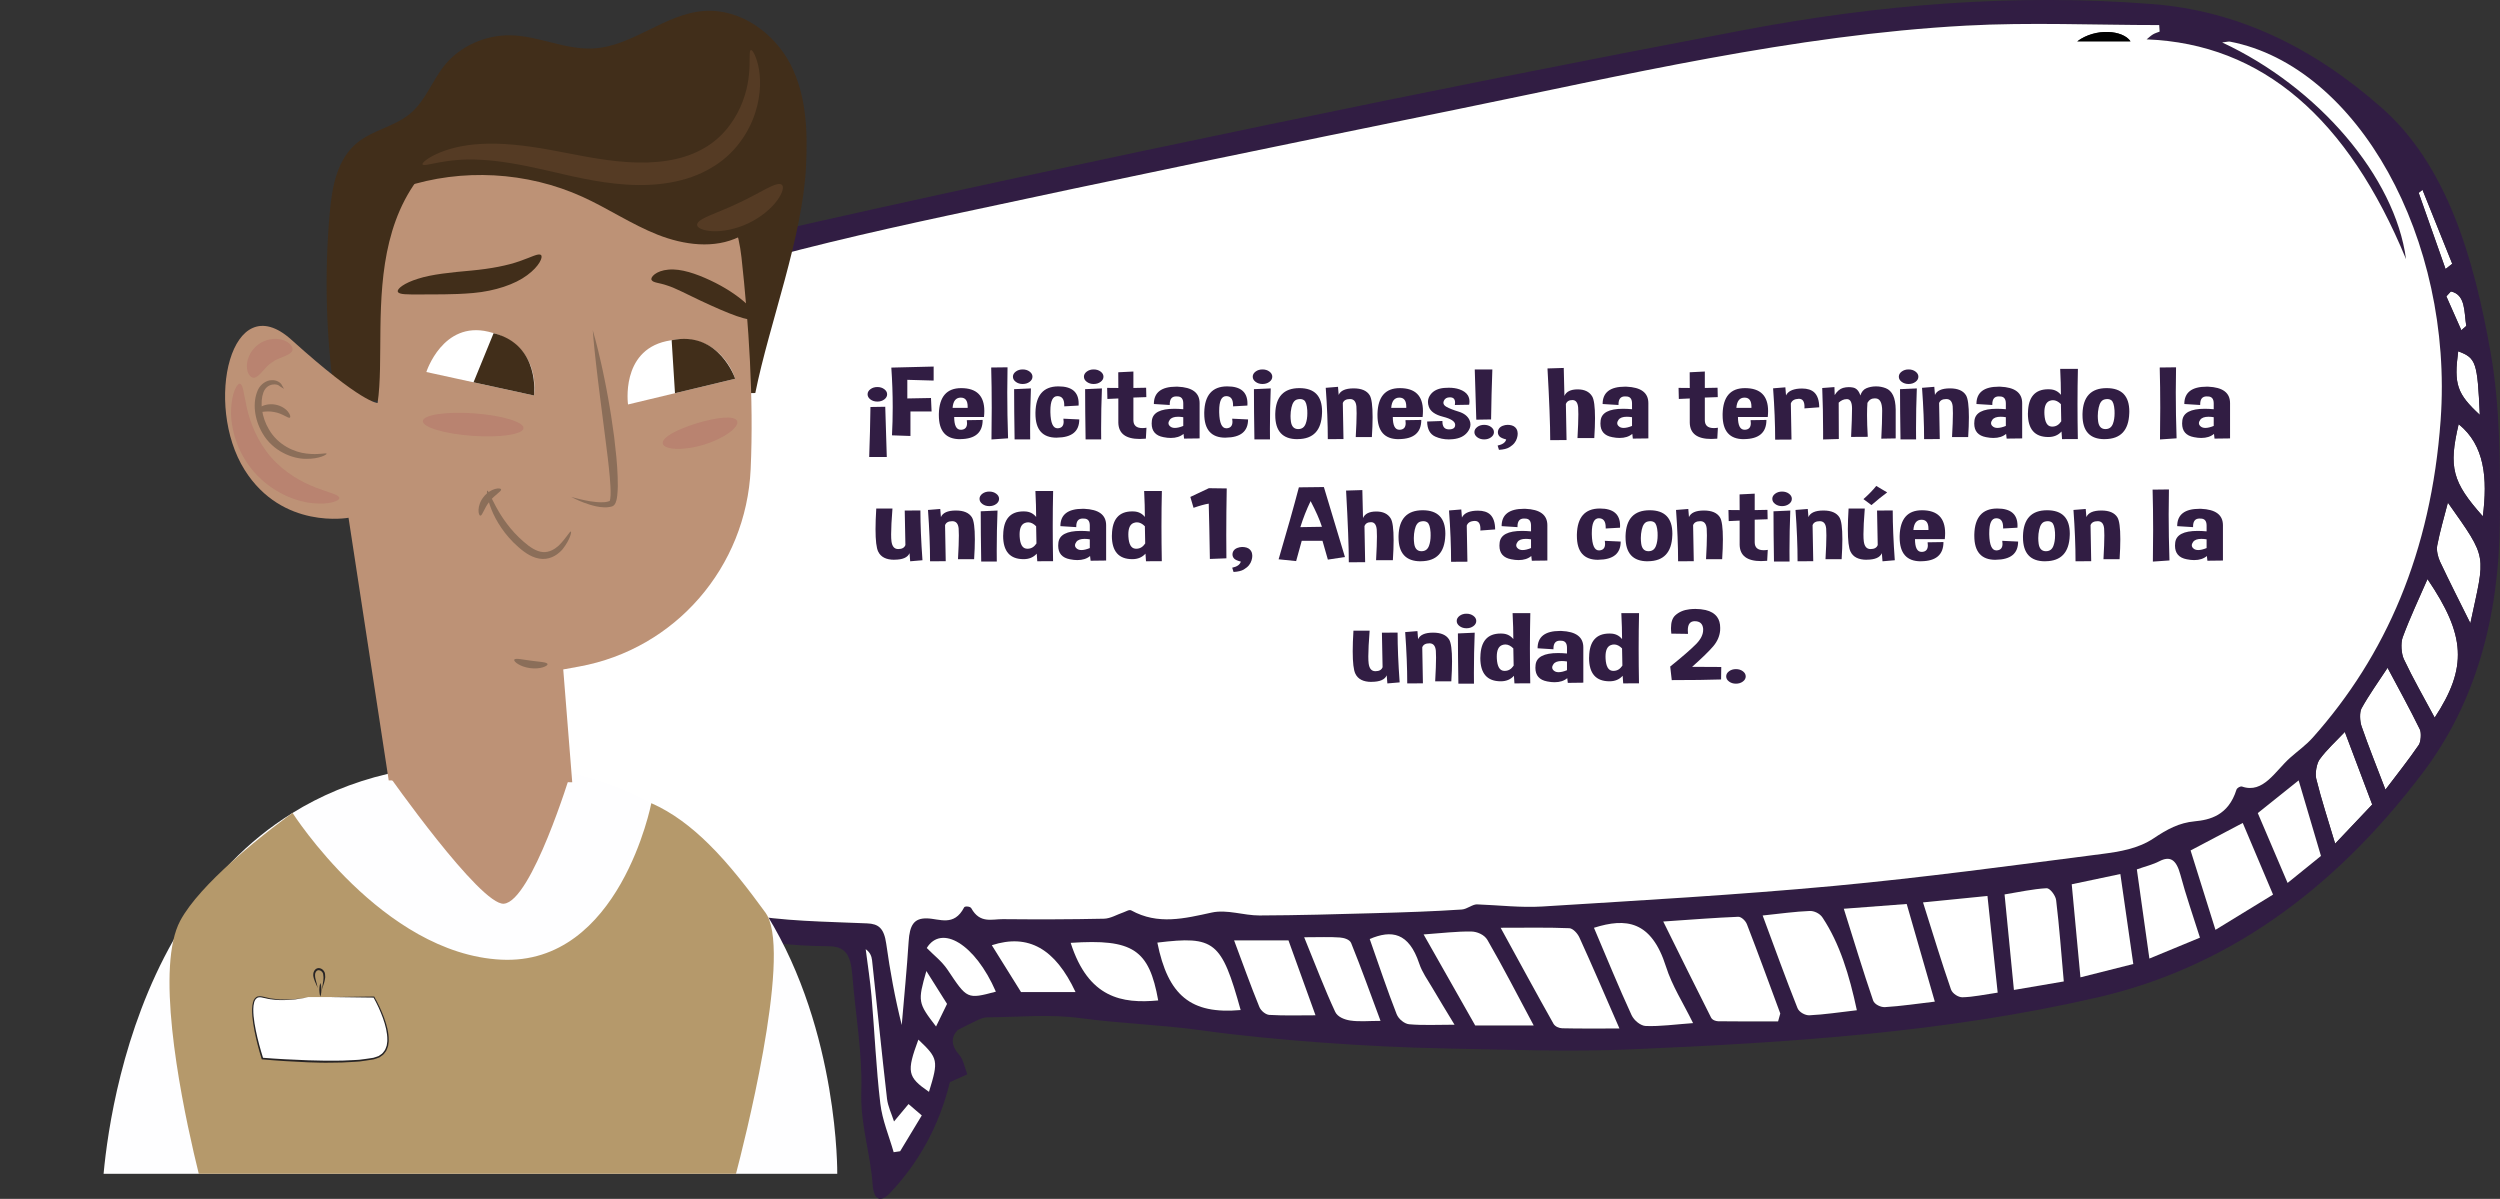 <?xml version="1.0" encoding="utf-8"?>
<!-- Generator: Adobe Illustrator 16.0.0, SVG Export Plug-In . SVG Version: 6.00 Build 0)  -->
<!DOCTYPE svg PUBLIC "-//W3C//DTD SVG 1.1//EN" "http://www.w3.org/Graphics/SVG/1.1/DTD/svg11.dtd">
<svg version="1.1" id="Capa_1" xmlns="http://www.w3.org/2000/svg" xmlns:xlink="http://www.w3.org/1999/xlink" x="0px" y="0px"
	 width="294.752px" height="141.344px" viewBox="0 0 294.752 141.344" enable-background="new 0 0 294.752 141.344"
	 xml:space="preserve">
<rect x="0" y="0" width="294.752" height="141.344" fill="#333333" stroke="none"/>
<g>
	<path fill-rule="evenodd" clip-rule="evenodd" fill="#FFFFFF" d="M287.051,84.609c3.884-5.917,3.657-9.697-0.849-16.336
		c-0.998,2.297-2.055,4.516-2.926,6.872c-0.244,0.663-0.162,1.933,0.142,2.573C284.511,80.037,285.764,82.207,287.051,84.609z"/>
	<path fill-rule="evenodd" clip-rule="evenodd" fill="#FFFFFF" d="M281.497,78.734c-1.129,1.723-2.176,3.169-3.071,4.784
		c-0.246,0.444-0.203,1.513-0.003,2.093c0.839,2.426,1.788,4.776,2.824,7.488c1.386-1.83,2.707-3.488,3.933-5.279
		c0.243-0.356,0.32-1.424,0.125-1.821C284.12,83.574,282.833,81.247,281.497,78.734z"/>
	<path fill-rule="evenodd" clip-rule="evenodd" fill="#FFFFFF" d="M275.315,99.468c1.574-1.661,2.898-3.059,4.371-4.614
		c-1.078-2.858-2.115-5.607-3.229-8.561c-1.093,1.16-2.123,2.07-2.976,3.244c-0.347,0.479-0.553,1.646-0.395,2.287
		C273.695,94.285,274.478,96.66,275.315,99.468z"/>
	<path fill-rule="evenodd" clip-rule="evenodd" fill="#FFFFFF" d="M291.259,73.48c1.756-8.253,2.125-7.451-2.652-14.221
		c-0.451,1.754-0.936,3.38-1.259,5.066c-0.108,0.555,0.09,1.373,0.336,1.895C288.815,68.624,290.011,70.966,291.259,73.48z"/>
	<path fill-rule="evenodd" clip-rule="evenodd" fill="#FFFFFF" d="M292.728,60.873c0.568-4.48,0.233-8.381-2.853-10.862
		C288.677,55.113,289.118,56.819,292.728,60.873z"/>
	<path fill-rule="evenodd" clip-rule="evenodd" fill="#FFFFFF" d="M292.372,48.912c-0.285-6.254-0.436-6.694-2.549-7.496
		C289.304,45.318,289.681,46.429,292.372,48.912z"/>
	<path fill-rule="evenodd" clip-rule="evenodd" fill="#FFFFFF" d="M285.165,22.736c1.057,2.993,2.112,5.987,3.168,8.98
		c0.263-0.205,0.526-0.41,0.789-0.616c-1.17-2.907-2.338-5.815-3.508-8.724C285.466,22.496,285.315,22.617,285.165,22.736z"/>
	<path fill-rule="evenodd" clip-rule="evenodd" fill="#FFFFFF" d="M288.427,34.94c0.588,1.331,1.178,2.663,1.769,3.995
		c0.192-0.17,0.386-0.341,0.579-0.51c-0.265-1.641-0.053-3.682-1.813-4.066C288.782,34.553,288.604,34.747,288.427,34.94z"/>
	<path fill-rule="evenodd" clip-rule="evenodd" fill="#311D43" d="M104.922,140.67c-1.096,1.155-1.913,0.832-2.039-1.015
		c-0.252-3.69-1.457-7.026-1.334-10.956c0.142-4.555-0.701-9.164-1.062-13.758c-0.191-2.445-0.865-3.363-2.797-3.377
		c-8.999-0.065-17.801-1.922-25.759-8.297c-8.866-7.101-14.746-17.462-15.628-32.26c-0.702-11.791,3.189-20.998,9.188-28.623
		c6.725-8.549,14.945-12.617,23.63-14.602c20.098-4.594,40.233-8.887,60.376-13.078c18.626-3.875,37.271-7.584,55.931-11.13
		c16.035-3.048,32.127-4.362,48.332-3.095c9.866,0.771,18.792,4.932,27.092,12.273c7.587,6.709,10.812,17.5,12.817,28.941
		c1.104,6.307,1.116,13.113,1.068,19.687c-0.084,11.524-2.93,21.542-9,29.61c-10.888,14.469-23.743,23.22-38.408,26.6
		c-18.167,4.187-36.524,5.331-54.882,6.125c-7.295,0.316-14.604,0.045-21.904-0.098c-4.873-0.096-9.744-0.333-14.609-0.69
		c-4.793-0.354-9.587-0.796-14.362-1.461c-4.733-0.66-9.487-0.786-14.224-1.431c-3.62-0.492-7.302-0.11-10.955-0.09
		c-0.37,0.002-0.75,0.15-1.106,0.314c-0.786,0.359-1.561,0.771-2.339,1.162c-0.896,0.868-0.797,1.9,0.175,2.981
		c0.448,0.501,0.624,1.491,0.924,2.261c-0.583,0.264-1.167,0.527-2.057,0.929C110.72,132.828,108.232,137.18,104.922,140.67z
		 M283.675,30.557c-6.854-16.619-16.949-25.388-30.586-25.916c0.247-0.199,0.484-0.432,0.746-0.588
		c0.25-0.15,0.524-0.222,0.787-0.328c-0.018-0.256-0.033-0.512-0.051-0.769c-7.605,0-15.221-0.346-22.816,0.067
		c-20.271,1.102-40.262,5.847-60.297,9.934c-19.966,4.072-39.929,8.188-59.87,12.486c-9.171,1.977-18.343,4.08-27.414,6.796
		c-6.895,2.065-13.207,6.343-18.38,13.437c-9.986,13.701-10.228,32.422-0.692,46.756c6.099,9.168,13.794,13.699,22.376,15.299
		c4.871,0.907,9.834,0.917,14.76,1.135c1.329,0.057,1.991,0.545,2.254,2.419c0.447,3.187,1.017,6.337,1.824,9.56
		c0.277-3.273,0.605-6.54,0.812-9.822c0.123-1.979,0.646-2.775,2.147-2.746c1.476,0.027,3.198,1.016,4.396-1.293
		c0.092-0.182,0.722-0.128,0.847,0.098c1.016,1.84,2.431,1.273,3.72,1.286c3.978,0.036,7.955,0.036,11.93-0.053
		c0.774-0.017,1.544-0.502,2.317-0.759c0.299-0.1,0.654-0.352,0.897-0.217c3.148,1.74,6.274,0.952,9.477,0.252
		c1.821-0.398,3.752,0.348,5.633,0.342c4.553-0.016,9.105-0.146,13.66-0.273c3.396-0.094,6.795-0.201,10.188-0.428
		c0.661-0.044,1.304-0.664,1.871-0.604c2.546,0.094,5.099,0.405,7.636,0.248c11.462-0.717,22.93-1.361,34.378-2.425
		c10.546-0.981,21.073-2.411,31.602-3.769c2.061-0.266,4.251-0.613,6.077-1.836c1.606-1.076,3.001-1.836,4.84-2.011
		c1.756-0.168,3.974-0.664,4.933-3.72c0.072-0.23,0.472-0.447,0.667-0.379c2.497,0.871,3.905-1.834,5.66-3.393
		c0.898-0.797,1.863-1.473,2.688-2.398c8.556-9.611,13.935-21.762,15.062-37.42c1.531-21.33-9.767-41.713-24.838-44.615
		c-0.182-0.035-0.373,0.035-0.92,0.095C273.288,10.251,282.387,20.84,283.675,30.557z M205.965,108.977
		c-0.171-0.443-0.682-0.899-1.026-0.886c-2.799,0.114-5.594,0.337-8.84,0.558c2.006,4.049,3.803,7.707,5.639,11.327
		c0.145,0.286,0.551,0.426,0.836,0.43c2.354,0.033,4.708,0.019,7.062,0.019c0.087-0.311,0.173-0.622,0.26-0.933
		C208.593,115.98,207.312,112.453,205.965,108.977z M186.218,110.541c-0.242-0.53-0.785-1.088-1.199-1.105
		c-2.475-0.103-4.951-0.051-8.092-0.051c2.305,4.206,4.241,7.781,6.225,11.305c0.199,0.352,0.677,0.535,1.027,0.543
		c2.076,0.051,4.152,0.025,6.754,0.025C189.104,117.072,187.695,113.773,186.218,110.541z M211.926,118.851
		c0.205,0.513,0.933,0.876,1.408,0.853c1.776-0.085,3.548-0.359,5.591-0.595c-0.883-4.142-2.02-7.87-4.051-10.931
		c-0.333-0.502-1.007-0.795-1.516-0.772c-1.764,0.071-3.524,0.323-5.539,0.534C209.235,111.748,210.527,115.343,211.926,118.851z
		 M224.802,106.582c-2.338,0.178-4.856,0.368-7.415,0.562c1.192,3.783,2.265,7.338,3.455,10.812c0.166,0.48,0.923,0.814,1.393,0.785
		c1.913-0.119,3.821-0.406,5.881-0.649C226.981,114.154,225.95,110.568,224.802,106.582z M192.353,119.662
		c0.314,0.684,1.102,1.282,1.683,1.304c1.71,0.063,3.425-0.184,5.577-0.341c-1.193-2.438-2.467-4.372-3.19-6.656
		c-1.727-5.45-4.731-5.771-8.492-4.582C189.438,112.932,190.831,116.355,192.353,119.662z M173.927,120.9c1.855,0,4.206,0,6.896,0
		c-1.901-3.555-3.608-6.887-5.448-10.067c-0.373-0.646-1.238-0.992-1.882-1.005c-1.722-0.032-3.445,0.189-5.647,0.344
		C169.94,113.869,171.817,117.18,173.927,120.9z M230.021,116.648c0.18,0.517,0.893,0.941,1.354,0.93
		c1.271-0.029,2.534-0.312,4.153-0.547c-0.404-3.819-0.791-7.492-1.205-11.398c-2.559,0.256-4.826,0.482-7.598,0.76
		C227.91,110.137,228.905,113.434,230.021,116.648z M264.421,97.027c-2.023,1.066-3.975,2.095-6.149,3.242
		c0.952,3.036,1.893,6.041,2.933,9.359c2.221-1.359,4.414-2.702,6.789-4.156C266.757,102.55,265.618,99.857,264.421,97.027z
		 M243.321,115.713c-0.299-3.346-0.527-6.483-0.902-9.584c-0.069-0.568-0.745-1.428-1.119-1.406c-1.639,0.09-3.27,0.457-4.959,0.732
		c0.368,3.756,0.716,7.304,1.103,11.26C239.437,116.375,241.321,116.055,243.321,115.713z M245.286,115.228
		c2.166-0.546,4.076-1.027,6.23-1.571c-0.523-3.635-1.01-7.02-1.526-10.609c-1.85,0.391-3.587,0.758-5.731,1.211
		C244.606,107.98,244.929,111.418,245.286,115.228z M286.202,68.273c-0.998,2.297-2.055,4.516-2.926,6.872
		c-0.244,0.663-0.162,1.933,0.142,2.573c1.093,2.318,2.346,4.488,3.633,6.891C290.935,78.692,290.708,74.912,286.202,68.273z
		 M151.911,110.871c-2.124,0-4.201,0-6.41,0c1.047,2.798,1.961,5.361,2.975,7.842c0.2,0.49,0.772,0.922,1.186,0.945
		c1.774,0.104,3.553,0.045,5.437,0.045C153.993,116.645,152.929,113.691,151.911,110.871z M278.426,83.519
		c-0.246,0.444-0.203,1.513-0.003,2.093c0.839,2.426,1.788,4.776,2.824,7.488c1.386-1.83,2.707-3.488,3.933-5.279
		c0.243-0.356,0.32-1.424,0.125-1.821c-1.185-2.425-2.472-4.752-3.808-7.265C280.368,80.457,279.321,81.903,278.426,83.519z
		 M259.376,110.55c-0.832-2.64-1.656-4.979-2.305-7.413c-0.496-1.852-1.245-2.234-2.486-1.593c-0.768,0.396-1.59,0.585-2.648,0.958
		c0.479,3.396,0.943,6.707,1.479,10.513C255.55,112.133,257.421,111.358,259.376,110.55z M164.664,119.566
		c0.239,0.612,0.95,1.145,1.468,1.193c1.65,0.149,3.313,0.055,5.357,0.055c-0.992-1.646-1.837-3.013-2.654-4.41
		c-0.53-0.904-1.161-1.76-1.507-2.797c-1.228-3.684-3.259-3.997-5.837-2.896C162.578,113.794,163.554,116.734,164.664,119.566z
		 M136.453,111.135c1.258,6.254,3.957,8.473,9.82,7.95C144.017,110.959,143.209,110.32,136.453,111.135z M157.42,119.295
		c0.294,0.631,1.146,0.929,1.77,1.023c1.065,0.162,2.153,0.045,3.576,0.045c-1.196-3.213-2.274-6.236-3.464-9.172
		c-0.18-0.441-0.863-0.623-1.324-0.658c-1.208-0.09-2.422-0.029-4.214-0.029C155.15,113.898,156.198,116.678,157.42,119.295z
		 M271.011,92.009c-1.629,1.304-3.106,2.487-4.816,3.855c1.17,2.745,2.306,5.404,3.514,8.234c1.319-1.068,2.573-2.082,3.934-3.183
		C272.755,97.913,271.904,95.033,271.011,92.009z M279.687,94.854c-1.078-2.858-2.115-5.607-3.229-8.561
		c-1.093,1.16-2.123,2.07-2.976,3.244c-0.347,0.479-0.553,1.646-0.395,2.287c0.608,2.461,1.391,4.836,2.229,7.644
		C276.89,97.807,278.214,96.409,279.687,94.854z M136.554,117.951c-1.076-6.009-2.985-7.277-10.318-6.787
		C128.322,117.688,132.29,118.354,136.554,117.951z M288.606,59.26c-0.451,1.754-0.936,3.38-1.259,5.066
		c-0.108,0.555,0.09,1.373,0.336,1.895c1.132,2.403,2.327,4.745,3.575,7.26C293.015,65.228,293.384,66.029,288.606,59.26z
		 M116.936,111.441c1.104,1.77,2.156,3.455,3.446,5.525c1.792,0,4.012,0,6.425,0C124.413,111.85,121.249,110.045,116.936,111.441z
		 M108.677,131.511c-0.691-0.593-1.223-1.05-1.56-1.34c-0.664,0.796-1.188,1.425-1.712,2.053c-0.284-0.897-0.72-1.761-0.829-2.7
		c-0.626-5.429-1.169-10.877-1.761-16.314c-0.054-0.488-0.249-0.945-0.749-1.298c0.233,1.843,0.525,3.678,0.686,5.534
		c0.364,4.219,0.542,8.479,1.038,12.662c0.235,1.982,1.031,3.83,1.573,5.739c0.255-0.039,0.51-0.077,0.765-0.115
		C106.946,134.376,107.766,133.021,108.677,131.511z M111.727,114.346c2.302,3.439,2.266,3.484,5.685,2.572
		c-2.456-5.66-6.428-7.951-8.146-5.148C110.092,112.617,111.036,113.312,111.727,114.346z M289.875,50.011
		c-1.198,5.103-0.757,6.809,2.853,10.862C293.296,56.393,292.961,52.492,289.875,50.011z M289.823,41.416
		c-0.52,3.902-0.143,5.013,2.549,7.496C292.087,42.658,291.937,42.218,289.823,41.416z M108.277,122.572
		c-1.407,3.813-1.3,4.4,1.25,6.157C110.665,125.025,110.613,124.789,108.277,122.572z M111.657,118.361
		c-0.821-1.305-1.611-2.562-2.438-3.875c-1.027,3.602-1.004,3.742,1.141,6.538C110.849,120.023,111.233,119.23,111.657,118.361z
		 M288.333,31.717c0.263-0.205,0.526-0.41,0.789-0.616c-1.17-2.907-2.338-5.815-3.508-8.724c-0.148,0.119-0.299,0.24-0.449,0.359
		C286.222,25.729,287.277,28.724,288.333,31.717z M290.195,38.936c0.192-0.17,0.386-0.341,0.579-0.51
		c-0.265-1.641-0.053-3.682-1.813-4.066c-0.179,0.193-0.356,0.388-0.534,0.581C289.015,36.271,289.604,37.604,290.195,38.936z"/>
	<path fill-rule="evenodd" clip-rule="evenodd" fill="#FFFFFF" d="M262.915,4.91c15.071,2.902,26.369,23.285,24.838,44.615
		c-1.127,15.658-6.506,27.809-15.062,37.42c-0.825,0.926-1.79,1.602-2.688,2.398c-1.755,1.559-3.163,4.264-5.66,3.393
		c-0.195-0.068-0.595,0.148-0.667,0.379c-0.959,3.056-3.177,3.552-4.933,3.72c-1.839,0.175-3.233,0.935-4.84,2.011
		c-1.826,1.223-4.017,1.57-6.077,1.836c-10.528,1.357-21.056,2.787-31.602,3.769c-11.448,1.063-22.916,1.708-34.378,2.425
		c-2.537,0.157-5.09-0.154-7.636-0.248c-0.567-0.061-1.21,0.56-1.871,0.604c-3.394,0.227-6.792,0.334-10.188,0.428
		c-4.555,0.127-9.107,0.258-13.66,0.273c-1.881,0.006-3.812-0.74-5.633-0.342c-3.202,0.7-6.328,1.488-9.477-0.252
		c-0.243-0.135-0.599,0.117-0.897,0.217c-0.773,0.257-1.543,0.742-2.317,0.759c-3.975,0.089-7.952,0.089-11.93,0.053
		c-1.289-0.013-2.704,0.554-3.72-1.286c-0.125-0.226-0.755-0.279-0.847-0.098c-1.197,2.309-2.92,1.32-4.396,1.293
		c-1.502-0.029-2.024,0.768-2.147,2.746c-0.207,3.282-0.535,6.549-0.812,9.822c-0.808-3.223-1.377-6.373-1.824-9.56
		c-0.263-1.874-0.925-2.362-2.254-2.419c-4.926-0.218-9.889-0.228-14.76-1.135c-8.582-1.6-16.277-6.131-22.376-15.299
		c-9.535-14.334-9.294-33.055,0.692-46.756c5.173-7.094,11.485-11.371,18.38-13.437c9.071-2.716,18.243-4.819,27.414-6.796
		c19.941-4.299,39.904-8.414,59.87-12.486c20.035-4.087,40.025-8.832,60.297-9.934c7.596-0.413,15.211-0.067,22.816-0.067
		c0.018,0.257,0.033,0.513,0.051,0.769c-0.263,0.106-0.537,0.178-0.787,0.328c-0.262,0.156-0.499,0.389-0.746,0.588
		c13.637,0.528,23.732,9.297,30.586,25.916c-1.288-9.717-10.387-20.306-21.68-25.552C262.542,4.945,262.733,4.875,262.915,4.91z
		 M59.948,72.711c-0.99-8.367,0.782-15.395,5.398-21.11c-0.246-0.229-0.493-0.459-0.74-0.688c-0.968,1.387-2.107,2.605-2.876,4.186
		c-3.872,7.967-4.004,16.555-1.132,24.97c1.499,4.396,3.955,8.14,6.019,12.138c0.254,0.493,0.753,0.734,1.136,1.092
		c0.16-0.208,0.321-0.416,0.48-0.626C64.304,86.957,60.908,80.832,59.948,72.711z M251.188,4.873c-0.87-1.313-4.085-1.629-6.278,0
		C246.987,4.873,249.066,4.873,251.188,4.873z"/>
	<path fill-rule="evenodd" clip-rule="evenodd" fill="#FFFFFF" d="M209.896,119.491c-1.303-3.511-2.584-7.038-3.931-10.515
		c-0.171-0.443-0.682-0.899-1.026-0.886c-2.799,0.114-5.594,0.337-8.84,0.558c2.006,4.049,3.803,7.707,5.639,11.327
		c0.145,0.286,0.551,0.426,0.836,0.43c2.354,0.033,4.708,0.019,7.062,0.019C209.723,120.113,209.809,119.802,209.896,119.491z"/>
	<path fill-rule="evenodd" clip-rule="evenodd" fill="#FFFFFF" d="M190.933,121.258c-1.829-4.186-3.237-7.484-4.715-10.717
		c-0.242-0.53-0.785-1.088-1.199-1.105c-2.475-0.103-4.951-0.051-8.092-0.051c2.305,4.206,4.241,7.781,6.225,11.305
		c0.199,0.352,0.677,0.535,1.027,0.543C186.255,121.283,188.331,121.258,190.933,121.258z"/>
	<path fill-rule="evenodd" clip-rule="evenodd" fill="#FFFFFF" d="M207.819,107.939c1.416,3.809,2.708,7.403,4.106,10.911
		c0.205,0.513,0.933,0.876,1.408,0.853c1.776-0.085,3.548-0.359,5.591-0.595c-0.883-4.142-2.02-7.87-4.051-10.931
		c-0.333-0.502-1.007-0.795-1.516-0.772C211.595,107.477,209.834,107.729,207.819,107.939z"/>
	<path fill-rule="evenodd" clip-rule="evenodd" fill="#FFFFFF" d="M228.115,118.093c-1.134-3.938-2.165-7.524-3.313-11.511
		c-2.338,0.178-4.856,0.368-7.415,0.562c1.192,3.783,2.265,7.338,3.455,10.812c0.166,0.48,0.923,0.814,1.393,0.785
		C224.147,118.623,226.056,118.336,228.115,118.093z"/>
	<path fill-rule="evenodd" clip-rule="evenodd" fill="#FFFFFF" d="M187.93,109.387c1.509,3.545,2.901,6.969,4.423,10.275
		c0.314,0.684,1.102,1.282,1.683,1.304c1.71,0.063,3.425-0.184,5.577-0.341c-1.193-2.438-2.467-4.372-3.19-6.656
		C194.695,108.519,191.69,108.197,187.93,109.387z"/>
	<path fill-rule="evenodd" clip-rule="evenodd" fill="#FFFFFF" d="M167.845,110.172c2.096,3.697,3.973,7.008,6.082,10.729
		c1.855,0,4.206,0,6.896,0c-1.901-3.555-3.608-6.887-5.448-10.067c-0.373-0.646-1.238-0.992-1.882-1.005
		C171.771,109.796,170.047,110.018,167.845,110.172z"/>
	<path fill-rule="evenodd" clip-rule="evenodd" fill="#FFFFFF" d="M226.726,106.393c1.185,3.744,2.18,7.041,3.295,10.256
		c0.18,0.517,0.893,0.941,1.354,0.93c1.271-0.029,2.534-0.312,4.153-0.547c-0.404-3.819-0.791-7.492-1.205-11.398
		C231.765,105.889,229.497,106.115,226.726,106.393z"/>
	<path fill-rule="evenodd" clip-rule="evenodd" fill="#FFFFFF" d="M267.993,105.473c-1.236-2.923-2.375-5.615-3.572-8.445
		c-2.023,1.066-3.975,2.095-6.149,3.242c0.952,3.036,1.893,6.041,2.933,9.359C263.425,108.27,265.618,106.927,267.993,105.473z"/>
	<path fill-rule="evenodd" clip-rule="evenodd" fill="#FFFFFF" d="M237.443,116.715c1.993-0.34,3.878-0.66,5.878-1.002
		c-0.299-3.346-0.527-6.483-0.902-9.584c-0.069-0.568-0.745-1.428-1.119-1.406c-1.639,0.09-3.27,0.457-4.959,0.732
		C236.709,109.211,237.057,112.759,237.443,116.715z"/>
	<path fill-rule="evenodd" clip-rule="evenodd" fill="#FFFFFF" d="M244.259,104.258c0.348,3.723,0.67,7.16,1.027,10.97
		c2.166-0.546,4.076-1.027,6.23-1.571c-0.523-3.635-1.01-7.02-1.526-10.609C248.141,103.438,246.403,103.805,244.259,104.258z"/>
	<path fill-rule="evenodd" clip-rule="evenodd" fill="#FFFFFF" d="M155.098,119.703c-1.104-3.059-2.169-6.012-3.187-8.832
		c-2.124,0-4.201,0-6.41,0c1.047,2.798,1.961,5.361,2.975,7.842c0.2,0.49,0.772,0.922,1.186,0.945
		C151.436,119.762,153.214,119.703,155.098,119.703z"/>
	<path fill-rule="evenodd" clip-rule="evenodd" fill="#FFFFFF" d="M253.415,113.015c2.135-0.882,4.006-1.656,5.961-2.465
		c-0.832-2.64-1.656-4.979-2.305-7.413c-0.496-1.852-1.245-2.234-2.486-1.593c-0.768,0.396-1.59,0.585-2.648,0.958
		C252.415,105.898,252.88,109.209,253.415,113.015z"/>
	<path fill-rule="evenodd" clip-rule="evenodd" fill="#FFFFFF" d="M161.491,110.711c1.087,3.083,2.062,6.023,3.173,8.855
		c0.239,0.612,0.95,1.145,1.468,1.193c1.65,0.149,3.313,0.055,5.357,0.055c-0.992-1.646-1.837-3.013-2.654-4.41
		c-0.53-0.904-1.161-1.76-1.507-2.797C166.101,109.924,164.069,109.61,161.491,110.711z"/>
	<path fill-rule="evenodd" clip-rule="evenodd" fill="#FFFFFF" d="M146.273,119.085c-2.257-8.126-3.064-8.765-9.82-7.95
		C137.711,117.389,140.41,119.607,146.273,119.085z"/>
	<path fill-rule="evenodd" clip-rule="evenodd" fill="#FFFFFF" d="M153.764,110.504c1.387,3.395,2.435,6.174,3.656,8.791
		c0.294,0.631,1.146,0.929,1.77,1.023c1.065,0.162,2.153,0.045,3.576,0.045c-1.196-3.213-2.274-6.236-3.464-9.172
		c-0.18-0.441-0.863-0.623-1.324-0.658C156.77,110.443,155.556,110.504,153.764,110.504z"/>
	<path fill-rule="evenodd" clip-rule="evenodd" fill="#FFFFFF" d="M273.642,100.916c-0.887-3.003-1.737-5.883-2.631-8.907
		c-1.629,1.304-3.106,2.487-4.816,3.855c1.17,2.745,2.306,5.404,3.514,8.234C271.027,103.03,272.281,102.017,273.642,100.916z"/>
	<path fill-rule="evenodd" clip-rule="evenodd" fill="#FFFFFF" d="M126.235,111.164c2.087,6.524,6.055,7.189,10.318,6.787
		C135.478,111.942,133.568,110.674,126.235,111.164z"/>
	<path fill-rule="evenodd" clip-rule="evenodd" fill="#FFFFFF" d="M126.807,116.967c-2.394-5.117-5.558-6.922-9.871-5.525
		c1.104,1.77,2.156,3.455,3.446,5.525C122.174,116.967,124.394,116.967,126.807,116.967z"/>
	<path fill-rule="evenodd" clip-rule="evenodd" fill="#FFFFFF" d="M106.128,135.731c0.818-1.355,1.638-2.711,2.549-4.221
		c-0.691-0.593-1.223-1.05-1.56-1.34c-0.664,0.796-1.188,1.425-1.712,2.053c-0.284-0.897-0.72-1.761-0.829-2.7
		c-0.626-5.429-1.169-10.877-1.761-16.314c-0.054-0.488-0.249-0.945-0.749-1.298c0.233,1.843,0.525,3.678,0.686,5.534
		c0.364,4.219,0.542,8.479,1.038,12.662c0.235,1.982,1.031,3.83,1.573,5.739C105.618,135.808,105.873,135.77,106.128,135.731z"/>
	<path fill-rule="evenodd" clip-rule="evenodd" fill="#FFFFFF" d="M109.266,111.77c0.826,0.848,1.771,1.543,2.461,2.576
		c2.302,3.439,2.266,3.484,5.685,2.572C114.955,111.258,110.983,108.967,109.266,111.77z"/>
	<path fill-rule="evenodd" clip-rule="evenodd" fill="#FFFFFF" d="M109.527,128.729c1.138-3.704,1.086-3.94-1.25-6.157
		C106.87,126.386,106.978,126.973,109.527,128.729z"/>
	<path fill-rule="evenodd" clip-rule="evenodd" fill="#FFFFFF" d="M110.36,121.024c0.488-1.001,0.873-1.794,1.297-2.663
		c-0.821-1.305-1.611-2.562-2.438-3.875C108.192,118.088,108.216,118.229,110.36,121.024z"/>
	<path fill-rule="evenodd" clip-rule="evenodd" d="M68.233,92.671c-3.93-5.714-7.325-11.839-8.285-19.96
		c-0.99-8.367,0.782-15.395,5.398-21.11c-0.246-0.229-0.493-0.459-0.74-0.688c-0.968,1.387-2.107,2.605-2.876,4.186
		c-3.872,7.967-4.004,16.555-1.132,24.97c1.499,4.396,3.955,8.14,6.019,12.138c0.254,0.493,0.753,0.734,1.136,1.092
		C67.913,93.089,68.074,92.881,68.233,92.671z"/>
	<path fill-rule="evenodd" clip-rule="evenodd" d="M244.909,4.873c2.078,0,4.157,0,6.278,0
		C250.317,3.56,247.103,3.244,244.909,4.873z"/>
	<g>
		<g>
			<path fill="#311D43" d="M103.445,45.631c0.313,0,0.584,0.084,0.81,0.252c0.225,0.168,0.338,0.369,0.338,0.604
				c0,0.238-0.113,0.441-0.338,0.609c-0.226,0.168-0.496,0.252-0.81,0.252c-0.32,0-0.593-0.084-0.818-0.252
				c-0.225-0.168-0.338-0.371-0.338-0.609c0-0.234,0.113-0.436,0.338-0.604C102.853,45.715,103.125,45.631,103.445,45.631z
				 M102.478,53.881c0.074-1.988,0.124-3.953,0.149-5.895l1.745-0.029c0.053,1.664,0.113,3.639,0.181,5.924H102.478z"/>
			<path fill="#311D43" d="M110.078,43.217v1.652l-3.104-0.088v2.197l2.791-0.053l0.07,1.588h-2.492v2.889l-2.177-0.076
				c0.058-1.098,0.086-2.203,0.086-3.316c0-1.543-0.055-3.1-0.165-4.67C106.271,43.301,107.936,43.26,110.078,43.217z"/>
			<path fill="#311D43" d="M113.325,45.76c1.818,0,2.728,0.9,2.728,2.701c0,0.219-0.014,0.453-0.039,0.703H112.5
				c0,1.004,0.259,1.506,0.778,1.506h0.055c0.456-0.027,0.684-0.287,0.684-0.779c0-0.105-0.011-0.223-0.031-0.352l1.871-0.029
				c0,1.488-0.873,2.242-2.618,2.262c-0.021,0.004-0.039,0.006-0.055,0.006c-1.661,0-2.492-0.939-2.492-2.818v-0.176
				C110.744,46.768,111.622,45.76,113.325,45.76z M112.312,48.086h1.776v-0.141c0-0.711-0.271-1.066-0.81-1.066
				C112.696,46.879,112.374,47.281,112.312,48.086z"/>
			<path fill="#311D43" d="M118.852,51.678l-1.957,0.135c0.021-1.293,0.031-2.537,0.031-3.732c0-1.68-0.021-3.264-0.063-4.752
				l1.926-0.023c-0.021,0.957-0.031,1.939-0.031,2.947C118.757,47.99,118.788,49.799,118.852,51.678z"/>
			<path fill="#311D43" d="M121.729,44.412c0,0.238-0.113,0.441-0.338,0.609c-0.226,0.168-0.498,0.252-0.818,0.252
				c-0.313,0-0.584-0.084-0.81-0.252c-0.225-0.168-0.338-0.371-0.338-0.609c0-0.234,0.113-0.436,0.338-0.604
				c0.226-0.168,0.496-0.252,0.81-0.252c0.32,0,0.593,0.084,0.818,0.252C121.615,43.977,121.729,44.178,121.729,44.412z
				 M119.622,51.807c-0.037-2.285-0.056-4.26-0.056-5.924l1.981-0.088c-0.063,1.594-0.095,3.178-0.095,4.752
				c0,0.422,0.003,0.842,0.008,1.26H119.622z"/>
			<path fill="#311D43" d="M125.375,49.363l1.871,0.088c0,1.41-0.873,2.125-2.618,2.145c-0.021,0.004-0.039,0.006-0.055,0.006
				c-1.661,0-2.492-0.939-2.492-2.818v-0.176c0.053-2.016,0.938-3.033,2.657-3.053h0.062c1.583,0,2.374,0.676,2.374,2.027
				c0,0.078-0.003,0.156-0.008,0.234l-1.689,0.094V47.77c0-0.711-0.271-1.066-0.81-1.066c-0.551,0-0.826,0.576-0.826,1.729v0.193
				c0.032,1.246,0.31,1.869,0.834,1.869h0.047c0.456-0.027,0.684-0.287,0.684-0.779C125.406,49.609,125.396,49.492,125.375,49.363z"
				/>
			<path fill="#311D43" d="M130.1,44.412c0,0.238-0.113,0.441-0.338,0.609c-0.226,0.168-0.498,0.252-0.818,0.252
				c-0.313,0-0.584-0.084-0.81-0.252c-0.225-0.168-0.338-0.371-0.338-0.609c0-0.234,0.113-0.436,0.338-0.604
				c0.226-0.168,0.496-0.252,0.81-0.252c0.32,0,0.593,0.084,0.818,0.252C129.986,43.977,130.1,44.178,130.1,44.412z M127.993,51.807
				c-0.037-2.285-0.056-4.26-0.056-5.924l1.981-0.088c-0.063,1.594-0.095,3.178-0.095,4.752c0,0.422,0.003,0.842,0.008,1.26H127.993
				z"/>
			<path fill="#311D43" d="M131.844,43.891l1.784-0.088v1.939l1.502-0.029l0.023,1.107l-1.525,0.053v2.666
				c0,0.621,0.354,0.932,1.062,0.932c0.146,0,0.307-0.014,0.479-0.041l-0.071,1.289c-0.251,0.023-0.489,0.035-0.715,0.035
				c-1.656,0-2.5-0.637-2.531-1.91v-2.865l-1.289,0.059l-0.031-1.307l1.32,0.012L131.844,43.891z"/>
			<path fill="#311D43" d="M138.848,45.59c1.724,0.07,2.586,0.717,2.586,1.939v4.16l-1.831,0.023l-0.063-0.557
				c-0.377,0.32-0.878,0.48-1.501,0.48c-0.268,0-0.556-0.031-0.865-0.094c-0.927-0.172-1.391-0.707-1.391-1.605
				c0-0.109,0.008-0.227,0.023-0.352c0.104-0.926,0.987-1.389,2.648-1.389c0.32,0,0.671,0.018,1.054,0.053v-0.68
				c0-0.551-0.233-0.826-0.699-0.826h-0.032c-0.036-0.004-0.07-0.006-0.102-0.006c-0.509,0-0.763,0.309-0.763,0.926v0.088
				l-1.871-0.117c0-1.363,0.881-2.045,2.642-2.045H138.848z M139.508,50.219v-1.031c-0.226-0.035-0.43-0.053-0.613-0.053
				c-0.477,0-0.802,0.119-0.975,0.357c-0.104,0.145-0.157,0.279-0.157,0.404c0,0.156,0.084,0.295,0.252,0.416
				c0.131,0.094,0.301,0.141,0.511,0.141C138.793,50.453,139.12,50.375,139.508,50.219z"/>
			<path fill="#311D43" d="M145.277,49.363l1.871,0.088c0,1.41-0.873,2.125-2.618,2.145c-0.021,0.004-0.039,0.006-0.055,0.006
				c-1.661,0-2.492-0.939-2.492-2.818v-0.176c0.053-2.016,0.938-3.033,2.657-3.053h0.062c1.583,0,2.374,0.676,2.374,2.027
				c0,0.078-0.003,0.156-0.008,0.234l-1.689,0.094V47.77c0-0.711-0.271-1.066-0.81-1.066c-0.551,0-0.826,0.576-0.826,1.729v0.193
				c0.032,1.246,0.31,1.869,0.834,1.869h0.047c0.456-0.027,0.684-0.287,0.684-0.779C145.309,49.609,145.298,49.492,145.277,49.363z"
				/>
			<path fill="#311D43" d="M150.002,44.412c0,0.238-0.113,0.441-0.338,0.609c-0.226,0.168-0.498,0.252-0.818,0.252
				c-0.313,0-0.584-0.084-0.81-0.252c-0.225-0.168-0.338-0.371-0.338-0.609c0-0.234,0.113-0.436,0.338-0.604
				c0.226-0.168,0.496-0.252,0.81-0.252c0.32,0,0.593,0.084,0.818,0.252C149.889,43.977,150.002,44.178,150.002,44.412z
				 M147.896,51.807c-0.037-2.285-0.056-4.26-0.056-5.924l1.981-0.088c-0.063,1.594-0.095,3.178-0.095,4.752
				c0,0.422,0.003,0.842,0.008,1.26H147.896z"/>
			<path fill="#311D43" d="M153.2,45.76c1.782,0,2.673,0.922,2.673,2.766c0,0.074-0.003,0.148-0.008,0.223
				c-0.073,1.996-1.022,3.004-2.846,3.023c-0.021,0.004-0.042,0.006-0.062,0.006c-1.734,0-2.603-0.943-2.603-2.83v-0.164
				C150.407,46.768,151.355,45.76,153.2,45.76z M152.941,47.096c-0.33,0.086-0.556,0.404-0.677,0.955
				c-0.073,0.328-0.109,0.658-0.109,0.99c0,0.223,0.016,0.447,0.047,0.674c0.084,0.562,0.354,0.854,0.81,0.873h0.055
				c0.425,0,0.716-0.209,0.873-0.627c0.131-0.348,0.196-0.76,0.196-1.236c0-0.117-0.003-0.236-0.008-0.357
				c-0.042-0.629-0.168-1.021-0.377-1.178c-0.132-0.094-0.289-0.141-0.472-0.141C153.174,47.049,153.062,47.064,152.941,47.096z"/>
			<path fill="#311D43" d="M157.752,45.607l0.078,0.955c0.221-0.508,0.8-0.766,1.737-0.773h0.031c0.923,0,1.552,0.27,1.887,0.809
				c0.23,0.367,0.346,1.227,0.346,2.578c0,0.664-0.028,1.449-0.086,2.355h-1.902c0.068-1.207,0.103-2.143,0.103-2.807
				c0-0.332-0.008-0.598-0.024-0.797c-0.052-0.586-0.304-0.879-0.754-0.879c-0.451,0-0.734,0.156-0.849,0.469l0.078,4.248
				l-1.848,0.012c0-1.797-0.081-3.814-0.243-6.053L157.752,45.607z"/>
			<path fill="#311D43" d="M165.039,45.76c1.818,0,2.728,0.9,2.728,2.701c0,0.219-0.014,0.453-0.039,0.703h-3.514
				c0,1.004,0.259,1.506,0.778,1.506h0.055c0.456-0.027,0.684-0.287,0.684-0.779c0-0.105-0.011-0.223-0.031-0.352l1.871-0.029
				c0,1.488-0.873,2.242-2.618,2.262c-0.021,0.004-0.039,0.006-0.055,0.006c-1.661,0-2.492-0.939-2.492-2.818v-0.176
				C162.458,46.768,163.336,45.76,165.039,45.76z M164.025,48.086h1.776v-0.141c0-0.711-0.271-1.066-0.81-1.066
				C164.41,46.879,164.088,47.281,164.025,48.086z"/>
			<path fill="#311D43" d="M168.262,49.697l1.801-0.064v0.076c0,0.602,0.248,0.906,0.746,0.914h0.031
				c0.482,0,0.724-0.174,0.724-0.521v-0.041c-0.021-0.383-0.497-0.691-1.427-0.926s-1.489-0.629-1.678-1.184
				c-0.068-0.195-0.103-0.383-0.103-0.562c0-0.328,0.112-0.633,0.338-0.914c0.346-0.43,0.87-0.676,1.572-0.738
				c0.188-0.016,0.372-0.023,0.55-0.023c0.467,0,0.878,0.061,1.234,0.182c0.487,0.168,0.825,0.408,1.014,0.721
				c0.126,0.215,0.188,0.453,0.188,0.715c0,0.125-0.013,0.254-0.039,0.387l-1.682,0.029c0.016-0.098,0.023-0.188,0.023-0.27
				c0-0.391-0.168-0.6-0.503-0.627c-0.037-0.004-0.073-0.006-0.11-0.006c-0.346,0-0.579,0.131-0.699,0.393
				c-0.042,0.09-0.063,0.172-0.063,0.246c0,0.184,0.115,0.342,0.346,0.475c0.325,0.188,0.807,0.378,1.442,0.571
				c0.637,0.193,1.065,0.522,1.285,0.987c0.079,0.176,0.118,0.352,0.118,0.527c0,0.297-0.115,0.596-0.346,0.896
				c-0.367,0.48-0.936,0.76-1.706,0.838c-0.167,0.02-0.332,0.029-0.495,0.029c-0.576,0-1.11-0.111-1.604-0.334
				C168.592,51.188,168.272,50.596,168.262,49.697z"/>
			<path fill="#311D43" d="M174.982,51.807c-0.313,0-0.584-0.084-0.81-0.252c-0.225-0.168-0.338-0.369-0.338-0.604
				c0-0.238,0.113-0.441,0.338-0.609c0.226-0.168,0.496-0.252,0.81-0.252c0.32,0,0.593,0.084,0.818,0.252
				c0.225,0.168,0.338,0.371,0.338,0.609c0,0.234-0.113,0.436-0.338,0.604C175.575,51.723,175.303,51.807,174.982,51.807z
				 M175.95,43.557c-0.074,1.988-0.124,3.953-0.149,5.895l-1.745,0.029c-0.053-1.664-0.113-3.639-0.181-5.924H175.95z"/>
			<path fill="#311D43" d="M176.57,52.533c0.582-0.125,0.92-0.365,1.014-0.721c-0.403-0.102-0.668-0.223-0.794-0.363
				c-0.125-0.141-0.188-0.299-0.188-0.475s0.05-0.331,0.149-0.466s0.242-0.237,0.429-0.308c0.186-0.07,0.37-0.107,0.554-0.111h0.016
				c0.173,0,0.341,0.023,0.503,0.07c0.163,0.051,0.295,0.127,0.397,0.229s0.174,0.21,0.216,0.325s0.065,0.253,0.071,0.413v0.023
				c0,0.156-0.029,0.328-0.087,0.516c-0.058,0.199-0.157,0.389-0.299,0.568s-0.347,0.351-0.617,0.513
				c-0.27,0.162-0.672,0.259-1.206,0.29L176.57,52.533z"/>
			<path fill="#311D43" d="M184.368,43.381l0.078,3.299c0.22-0.508,0.733-0.766,1.541-0.773h0.023c0.796,0,1.362,0.27,1.697,0.809
				c0.231,0.367,0.347,1.227,0.347,2.578c0,0.664-0.029,1.449-0.087,2.355h-1.98c0.067-1.207,0.102-2.143,0.102-2.807
				c0-0.332-0.008-0.598-0.023-0.797c-0.052-0.586-0.277-0.879-0.676-0.879s-0.655,0.156-0.771,0.469l0.079,4.248l-1.926,0.012
				c0-1.797-0.107-4.615-0.322-8.455L184.368,43.381z"/>
			<path fill="#311D43" d="M191.757,45.59c1.724,0.07,2.586,0.717,2.586,1.939v4.16l-1.831,0.023l-0.063-0.557
				c-0.377,0.32-0.878,0.48-1.501,0.48c-0.268,0-0.556-0.031-0.865-0.094c-0.927-0.172-1.391-0.707-1.391-1.605
				c0-0.109,0.008-0.227,0.023-0.352c0.104-0.926,0.987-1.389,2.648-1.389c0.32,0,0.671,0.018,1.054,0.053v-0.68
				c0-0.551-0.233-0.826-0.699-0.826h-0.032c-0.036-0.004-0.07-0.006-0.102-0.006c-0.509,0-0.763,0.309-0.763,0.926v0.088
				l-1.871-0.117c0-1.363,0.881-2.045,2.642-2.045H191.757z M192.417,50.219v-1.031c-0.226-0.035-0.43-0.053-0.613-0.053
				c-0.477,0-0.802,0.119-0.975,0.357c-0.104,0.145-0.157,0.279-0.157,0.404c0,0.156,0.084,0.295,0.252,0.416
				c0.131,0.094,0.301,0.141,0.511,0.141C191.702,50.453,192.029,50.375,192.417,50.219z"/>
			<path fill="#311D43" d="M199.216,43.891L201,43.803v1.939l1.502-0.029l0.023,1.107L201,46.873v2.666
				c0,0.621,0.354,0.932,1.062,0.932c0.146,0,0.307-0.014,0.479-0.041l-0.071,1.289c-0.251,0.023-0.489,0.035-0.715,0.035
				c-1.656,0-2.5-0.637-2.531-1.91v-2.865l-1.289,0.059l-0.031-1.307l1.32,0.012L199.216,43.891z"/>
			<path fill="#311D43" d="M205.732,45.76c1.818,0,2.728,0.9,2.728,2.701c0,0.219-0.014,0.453-0.039,0.703h-3.514
				c0,1.004,0.259,1.506,0.778,1.506h0.055c0.456-0.027,0.684-0.287,0.684-0.779c0-0.105-0.011-0.223-0.031-0.352l1.871-0.029
				c0,1.488-0.873,2.242-2.618,2.262c-0.021,0.004-0.039,0.006-0.055,0.006c-1.661,0-2.492-0.939-2.492-2.818v-0.176
				C203.151,46.768,204.029,45.76,205.732,45.76z M204.719,48.086h1.776v-0.141c0-0.711-0.271-1.066-0.81-1.066
				C205.104,46.879,204.781,47.281,204.719,48.086z"/>
			<path fill="#311D43" d="M211.141,47.576l0.078,4.248l-1.926,0.012c0-1.797-0.081-3.814-0.243-6.053l1.446-0.117l0.078,0.955
				c0.221-0.469,0.734-0.736,1.541-0.803c0.12-0.008,0.236-0.012,0.346-0.012c0.634,0,1.116,0.154,1.446,0.463
				c0.383,0.367,0.576,0.951,0.582,1.752l-1.745,0.129c0.005-0.066,0.008-0.131,0.008-0.193c0-0.625-0.218-0.938-0.652-0.938h-0.031
				C211.565,47.039,211.256,47.225,211.141,47.576z"/>
			<path fill="#311D43" d="M216.281,45.637l0.031,0.938c0.283-0.449,0.61-0.729,0.982-0.838c0.221-0.062,0.443-0.094,0.668-0.094
				c0.168,0,0.336,0.016,0.503,0.047c0.409,0.078,0.7,0.391,0.873,0.938c0.136-0.426,0.372-0.71,0.707-0.853
				c0.336-0.143,0.708-0.216,1.116-0.22h0.031c0.398,0,0.781,0.072,1.148,0.217c0.372,0.148,0.656,0.427,0.853,0.835
				s0.3,0.968,0.311,1.679v3.404l-1.698,0.029c0.068-1.285,0.103-2.379,0.103-3.281s-0.23-1.389-0.691-1.459
				c-0.068-0.008-0.134-0.012-0.197-0.012c-0.366,0-0.649,0.176-0.849,0.527c-0.031,0.406-0.047,0.881-0.047,1.424
				c0,0.738,0.028,1.6,0.086,2.584l-1.965,0.012c0.073-1.512,0.11-2.613,0.11-3.305v-0.07c-0.006-0.684-0.187-1.043-0.543-1.078
				h-0.102c-0.32,0-0.629,0.137-0.928,0.41l0.016,4.289l-1.854,0.053v-0.961c0-1.703-0.034-3.404-0.103-5.104L216.281,45.637z"/>
			<path fill="#311D43" d="M226.178,44.412c0,0.238-0.113,0.441-0.338,0.609c-0.226,0.168-0.498,0.252-0.818,0.252
				c-0.313,0-0.584-0.084-0.81-0.252c-0.225-0.168-0.338-0.371-0.338-0.609c0-0.234,0.113-0.436,0.338-0.604
				c0.226-0.168,0.496-0.252,0.81-0.252c0.32,0,0.593,0.084,0.818,0.252C226.064,43.977,226.178,44.178,226.178,44.412z
				 M224.071,51.807c-0.037-2.285-0.056-4.26-0.056-5.924l1.981-0.088c-0.063,1.594-0.095,3.178-0.095,4.752
				c0,0.422,0.003,0.842,0.008,1.26H224.071z"/>
			<path fill="#311D43" d="M228.056,45.607l0.078,0.955c0.221-0.508,0.8-0.766,1.737-0.773h0.031c0.923,0,1.552,0.27,1.887,0.809
				c0.23,0.367,0.346,1.227,0.346,2.578c0,0.664-0.028,1.449-0.086,2.355h-1.902c0.068-1.207,0.103-2.143,0.103-2.807
				c0-0.332-0.008-0.598-0.024-0.797c-0.052-0.586-0.304-0.879-0.754-0.879c-0.451,0-0.734,0.156-0.849,0.469l0.078,4.248
				l-1.848,0.012c0-1.797-0.081-3.814-0.243-6.053L228.056,45.607z"/>
			<path fill="#311D43" d="M235.83,45.59c1.724,0.07,2.586,0.717,2.586,1.939v4.16l-1.831,0.023l-0.063-0.557
				c-0.377,0.32-0.878,0.48-1.501,0.48c-0.268,0-0.556-0.031-0.865-0.094c-0.927-0.172-1.391-0.707-1.391-1.605
				c0-0.109,0.008-0.227,0.023-0.352c0.104-0.926,0.987-1.389,2.648-1.389c0.32,0,0.671,0.018,1.054,0.053v-0.68
				c0-0.551-0.233-0.826-0.699-0.826h-0.032c-0.036-0.004-0.07-0.006-0.102-0.006c-0.509,0-0.763,0.309-0.763,0.926v0.088
				l-1.871-0.117c0-1.363,0.881-2.045,2.642-2.045H235.83z M236.49,50.219v-1.031c-0.226-0.035-0.43-0.053-0.613-0.053
				c-0.477,0-0.802,0.119-0.975,0.357c-0.104,0.145-0.157,0.279-0.157,0.404c0,0.156,0.084,0.295,0.252,0.416
				c0.131,0.094,0.301,0.141,0.511,0.141C235.775,50.453,236.103,50.375,236.49,50.219z"/>
			<path fill="#311D43" d="M244.987,43.486c-0.031,1.32-0.047,2.705-0.047,4.154c0,1.32,0.013,2.695,0.039,4.125l-1.863,0.006
				l-0.062-0.896c-0.388,0.434-0.904,0.65-1.549,0.65c-1.608,0-2.413-0.918-2.413-2.754c0-0.039,0.003-0.078,0.008-0.117
				c0.031-1.84,0.828-2.76,2.39-2.76c0.063,0,0.129,0.002,0.196,0.006c0.535,0.023,0.967,0.24,1.298,0.65
				c0-0.867-0.029-1.889-0.087-3.064H244.987z M243.022,49.674l-0.039-2.027c-0.305-0.309-0.616-0.463-0.936-0.463
				c-0.132,0-0.263,0.025-0.394,0.076c-0.414,0.16-0.621,0.609-0.621,1.348c0,0.086,0.003,0.174,0.008,0.264
				c0.053,0.895,0.32,1.367,0.802,1.418c0.048,0.004,0.095,0.006,0.142,0.006C242.404,50.295,242.75,50.088,243.022,49.674z"/>
			<path fill="#311D43" d="M248.375,45.76c1.782,0,2.673,0.922,2.673,2.766c0,0.074-0.003,0.148-0.008,0.223
				c-0.073,1.996-1.022,3.004-2.846,3.023c-0.021,0.004-0.042,0.006-0.062,0.006c-1.734,0-2.603-0.943-2.603-2.83v-0.164
				C245.582,46.768,246.53,45.76,248.375,45.76z M248.116,47.096c-0.33,0.086-0.556,0.404-0.677,0.955
				c-0.073,0.328-0.109,0.658-0.109,0.99c0,0.223,0.016,0.447,0.047,0.674c0.084,0.562,0.354,0.854,0.81,0.873h0.055
				c0.425,0,0.716-0.209,0.873-0.627c0.131-0.348,0.196-0.76,0.196-1.236c0-0.117-0.003-0.236-0.008-0.357
				c-0.042-0.629-0.168-1.021-0.377-1.178c-0.132-0.094-0.289-0.141-0.472-0.141C248.349,47.049,248.236,47.064,248.116,47.096z"/>
			<path fill="#311D43" d="M256.621,51.678l-1.957,0.135c0.021-1.293,0.031-2.537,0.031-3.732c0-1.68-0.021-3.264-0.063-4.752
				l1.926-0.023c-0.021,0.957-0.031,1.939-0.031,2.947C256.526,47.99,256.558,49.799,256.621,51.678z"/>
			<path fill="#311D43" d="M260.339,45.59c1.724,0.07,2.586,0.717,2.586,1.939v4.16l-1.831,0.023l-0.063-0.557
				c-0.377,0.32-0.878,0.48-1.501,0.48c-0.268,0-0.556-0.031-0.865-0.094c-0.927-0.172-1.391-0.707-1.391-1.605
				c0-0.109,0.008-0.227,0.023-0.352c0.104-0.926,0.987-1.389,2.648-1.389c0.32,0,0.671,0.018,1.054,0.053v-0.68
				c0-0.551-0.233-0.826-0.699-0.826h-0.032c-0.036-0.004-0.07-0.006-0.102-0.006c-0.509,0-0.763,0.309-0.763,0.926v0.088
				l-1.871-0.117c0-1.363,0.881-2.045,2.642-2.045H260.339z M260.999,50.219v-1.031c-0.226-0.035-0.43-0.053-0.613-0.053
				c-0.477,0-0.802,0.119-0.975,0.357c-0.104,0.145-0.157,0.279-0.157,0.404c0,0.156,0.084,0.295,0.252,0.416
				c0.131,0.094,0.301,0.141,0.511,0.141C260.284,50.453,260.611,50.375,260.999,50.219z"/>
			<path fill="#311D43" d="M107.312,66.177l-0.078-0.955c-0.22,0.508-0.812,0.764-1.776,0.768c-0.011,0.004-0.019,0.006-0.023,0.006
				c-0.954,0-1.586-0.32-1.895-0.961c-0.21-0.426-0.314-1.307-0.314-2.643c0-0.688,0.028-1.498,0.086-2.432h1.91
				c-0.104,1.312-0.157,2.322-0.157,3.029c0,0.355,0.014,0.633,0.04,0.832c0.078,0.609,0.343,0.914,0.794,0.914
				c0.45,0,0.733-0.158,0.849-0.475l-0.079-4.066l1.848-0.012c0,1.68,0.081,3.637,0.243,5.871L107.312,66.177z"/>
			<path fill="#311D43" d="M110.857,60.007l0.078,0.955c0.221-0.508,0.8-0.766,1.737-0.773h0.031c0.923,0,1.552,0.27,1.887,0.809
				c0.23,0.367,0.346,1.227,0.346,2.578c0,0.664-0.028,1.449-0.086,2.355h-1.902c0.068-1.207,0.103-2.143,0.103-2.807
				c0-0.332-0.008-0.598-0.024-0.797c-0.052-0.586-0.304-0.879-0.754-0.879c-0.451,0-0.734,0.156-0.849,0.469l0.078,4.248
				l-1.848,0.012c0-1.797-0.081-3.814-0.243-6.053L110.857,60.007z"/>
			<path fill="#311D43" d="M117.791,58.812c0,0.238-0.113,0.441-0.338,0.609c-0.226,0.168-0.498,0.252-0.818,0.252
				c-0.313,0-0.584-0.084-0.81-0.252c-0.225-0.168-0.338-0.371-0.338-0.609c0-0.234,0.113-0.436,0.338-0.604
				c0.226-0.168,0.496-0.252,0.81-0.252c0.32,0,0.593,0.084,0.818,0.252C117.678,58.376,117.791,58.577,117.791,58.812z
				 M115.685,66.206c-0.037-2.285-0.056-4.26-0.056-5.924l1.981-0.088c-0.063,1.594-0.095,3.178-0.095,4.752
				c0,0.422,0.003,0.842,0.008,1.26H115.685z"/>
			<path fill="#311D43" d="M124.165,57.886c-0.031,1.32-0.047,2.705-0.047,4.154c0,1.32,0.013,2.695,0.039,4.125l-1.863,0.006
				l-0.062-0.896c-0.388,0.434-0.904,0.65-1.549,0.65c-1.608,0-2.413-0.918-2.413-2.754c0-0.039,0.003-0.078,0.008-0.117
				c0.031-1.84,0.828-2.76,2.39-2.76c0.063,0,0.129,0.002,0.196,0.006c0.535,0.023,0.967,0.24,1.298,0.65
				c0-0.867-0.029-1.889-0.087-3.064H124.165z M122.2,64.073l-0.039-2.027c-0.305-0.309-0.616-0.463-0.936-0.463
				c-0.132,0-0.263,0.025-0.394,0.076c-0.414,0.16-0.621,0.609-0.621,1.348c0,0.086,0.003,0.174,0.008,0.264
				c0.053,0.895,0.32,1.367,0.802,1.418c0.048,0.004,0.095,0.006,0.142,0.006C121.582,64.694,121.928,64.487,122.2,64.073z"/>
			<path fill="#311D43" d="M127.828,59.989c1.724,0.07,2.586,0.717,2.586,1.939v4.16l-1.831,0.023l-0.063-0.557
				c-0.377,0.32-0.878,0.48-1.501,0.48c-0.268,0-0.556-0.031-0.865-0.094c-0.927-0.172-1.391-0.707-1.391-1.605
				c0-0.109,0.008-0.227,0.023-0.352c0.104-0.926,0.987-1.389,2.648-1.389c0.32,0,0.671,0.018,1.054,0.053v-0.68
				c0-0.551-0.233-0.826-0.699-0.826h-0.032c-0.036-0.004-0.07-0.006-0.102-0.006c-0.509,0-0.763,0.309-0.763,0.926v0.088
				l-1.871-0.117c0-1.363,0.881-2.045,2.642-2.045H127.828z M128.488,64.618v-1.031c-0.226-0.035-0.43-0.053-0.613-0.053
				c-0.477,0-0.802,0.119-0.975,0.357c-0.104,0.145-0.157,0.279-0.157,0.404c0,0.156,0.084,0.295,0.252,0.416
				c0.131,0.094,0.301,0.141,0.511,0.141C127.773,64.853,128.101,64.774,128.488,64.618z"/>
			<path fill="#311D43" d="M136.985,57.886c-0.031,1.32-0.047,2.705-0.047,4.154c0,1.32,0.013,2.695,0.039,4.125l-1.863,0.006
				l-0.062-0.896c-0.388,0.434-0.904,0.65-1.549,0.65c-1.608,0-2.413-0.918-2.413-2.754c0-0.039,0.003-0.078,0.008-0.117
				c0.031-1.84,0.828-2.76,2.39-2.76c0.063,0,0.129,0.002,0.196,0.006c0.535,0.023,0.967,0.24,1.298,0.65
				c0-0.867-0.029-1.889-0.087-3.064H136.985z M135.021,64.073l-0.039-2.027c-0.305-0.309-0.616-0.463-0.936-0.463
				c-0.132,0-0.263,0.025-0.394,0.076c-0.414,0.16-0.621,0.609-0.621,1.348c0,0.086,0.003,0.174,0.008,0.264
				c0.053,0.895,0.32,1.367,0.802,1.418c0.048,0.004,0.095,0.006,0.142,0.006C134.402,64.694,134.748,64.487,135.021,64.073z"/>
			<path fill="#311D43" d="M144.633,57.587c-0.036,1.844-0.055,3.678-0.055,5.502c0,0.914,0.005,1.826,0.016,2.736l-1.949,0.076
				c-0.037-2.348-0.081-4.521-0.134-6.521c-0.439,0.066-1.037,0.23-1.792,0.492l-0.377-1.283l2.185-1.031L144.633,57.587z"/>
			<path fill="#311D43" d="M145.278,66.933c0.582-0.125,0.92-0.365,1.014-0.721c-0.403-0.102-0.668-0.223-0.794-0.363
				c-0.125-0.141-0.188-0.299-0.188-0.475s0.05-0.331,0.149-0.466s0.242-0.237,0.429-0.308c0.186-0.07,0.37-0.107,0.554-0.111h0.016
				c0.173,0,0.341,0.023,0.503,0.07c0.163,0.051,0.295,0.127,0.397,0.229s0.174,0.21,0.216,0.325s0.065,0.253,0.071,0.413v0.023
				c0,0.156-0.029,0.328-0.087,0.516c-0.058,0.199-0.157,0.389-0.299,0.568s-0.347,0.351-0.617,0.513
				c-0.27,0.162-0.672,0.259-1.206,0.29L145.278,66.933z"/>
			<path fill="#311D43" d="M150.749,65.942c0.985-3.336,1.781-6.164,2.39-8.484l2.947-0.035c0.724,2.414,1.552,5.164,2.484,8.25
				l-2.013,0.305l-0.637-2.221h-2.444l-0.66,2.396L150.749,65.942z M155.858,62.11c-0.272-0.844-0.718-1.854-1.336-3.029
				c-0.478,0.988-0.881,2.012-1.211,3.07L155.858,62.11z"/>
			<path fill="#311D43" d="M160.622,57.78l0.078,3.299c0.22-0.508,0.733-0.766,1.541-0.773h0.023c0.796,0,1.362,0.27,1.697,0.809
				c0.231,0.367,0.347,1.227,0.347,2.578c0,0.664-0.029,1.449-0.087,2.355h-1.98c0.067-1.207,0.102-2.143,0.102-2.807
				c0-0.332-0.008-0.598-0.023-0.797c-0.052-0.586-0.277-0.879-0.676-0.879s-0.655,0.156-0.771,0.469l0.079,4.248l-1.926,0.012
				c0-1.797-0.107-4.615-0.322-8.455L160.622,57.78z"/>
			<path fill="#311D43" d="M167.735,60.159c1.782,0,2.673,0.922,2.673,2.766c0,0.074-0.003,0.148-0.008,0.223
				c-0.073,1.996-1.022,3.004-2.846,3.023c-0.021,0.004-0.042,0.006-0.062,0.006c-1.734,0-2.603-0.943-2.603-2.83v-0.164
				C164.942,61.167,165.891,60.159,167.735,60.159z M167.477,61.495c-0.33,0.086-0.556,0.404-0.677,0.955
				c-0.073,0.328-0.109,0.658-0.109,0.99c0,0.223,0.016,0.447,0.047,0.674c0.084,0.562,0.354,0.854,0.81,0.873h0.055
				c0.425,0,0.716-0.209,0.873-0.627c0.131-0.348,0.196-0.76,0.196-1.236c0-0.117-0.003-0.236-0.008-0.357
				c-0.042-0.629-0.168-1.021-0.377-1.178c-0.132-0.094-0.289-0.141-0.472-0.141C167.709,61.448,167.597,61.464,167.477,61.495z"/>
			<path fill="#311D43" d="M172.932,61.976l0.078,4.248l-1.926,0.012c0-1.797-0.081-3.814-0.243-6.053l1.446-0.117l0.078,0.955
				c0.221-0.469,0.734-0.736,1.541-0.803c0.12-0.008,0.236-0.012,0.346-0.012c0.634,0,1.116,0.154,1.446,0.463
				c0.383,0.367,0.576,0.951,0.582,1.752l-1.745,0.129c0.005-0.066,0.008-0.131,0.008-0.193c0-0.625-0.218-0.938-0.652-0.938h-0.031
				C173.356,61.438,173.047,61.624,172.932,61.976z"/>
			<path fill="#311D43" d="M179.849,59.989c1.724,0.07,2.586,0.717,2.586,1.939v4.16l-1.831,0.023l-0.063-0.557
				c-0.377,0.32-0.878,0.48-1.501,0.48c-0.268,0-0.556-0.031-0.865-0.094c-0.927-0.172-1.391-0.707-1.391-1.605
				c0-0.109,0.008-0.227,0.023-0.352c0.104-0.926,0.987-1.389,2.648-1.389c0.32,0,0.671,0.018,1.054,0.053v-0.68
				c0-0.551-0.233-0.826-0.699-0.826h-0.032c-0.036-0.004-0.07-0.006-0.102-0.006c-0.509,0-0.763,0.309-0.763,0.926v0.088
				l-1.871-0.117c0-1.363,0.881-2.045,2.642-2.045H179.849z M180.509,64.618v-1.031c-0.226-0.035-0.43-0.053-0.613-0.053
				c-0.477,0-0.802,0.119-0.975,0.357c-0.104,0.145-0.157,0.279-0.157,0.404c0,0.156,0.084,0.295,0.252,0.416
				c0.131,0.094,0.301,0.141,0.511,0.141C179.794,64.853,180.121,64.774,180.509,64.618z"/>
			<path fill="#311D43" d="M189.21,63.763l1.871,0.088c0,1.41-0.873,2.125-2.618,2.145c-0.021,0.004-0.039,0.006-0.055,0.006
				c-1.661,0-2.492-0.939-2.492-2.818v-0.176c0.053-2.016,0.938-3.033,2.657-3.053h0.062c1.583,0,2.374,0.676,2.374,2.027
				c0,0.078-0.003,0.156-0.008,0.234l-1.689,0.094v-0.141c0-0.711-0.271-1.066-0.81-1.066c-0.551,0-0.826,0.576-0.826,1.729v0.193
				c0.032,1.246,0.31,1.869,0.834,1.869h0.047c0.456-0.027,0.684-0.287,0.684-0.779C189.241,64.009,189.23,63.892,189.21,63.763z"/>
			<path fill="#311D43" d="M194.5,60.159c1.782,0,2.673,0.922,2.673,2.766c0,0.074-0.003,0.148-0.008,0.223
				c-0.073,1.996-1.022,3.004-2.846,3.023c-0.021,0.004-0.042,0.006-0.062,0.006c-1.734,0-2.603-0.943-2.603-2.83v-0.164
				C191.707,61.167,192.655,60.159,194.5,60.159z M194.241,61.495c-0.33,0.086-0.556,0.404-0.677,0.955
				c-0.073,0.328-0.109,0.658-0.109,0.99c0,0.223,0.016,0.447,0.047,0.674c0.084,0.562,0.354,0.854,0.81,0.873h0.055
				c0.425,0,0.716-0.209,0.873-0.627c0.131-0.348,0.196-0.76,0.196-1.236c0-0.117-0.003-0.236-0.008-0.357
				c-0.042-0.629-0.168-1.021-0.377-1.178c-0.132-0.094-0.289-0.141-0.472-0.141C194.474,61.448,194.361,61.464,194.241,61.495z"/>
			<path fill="#311D43" d="M199.052,60.007l0.078,0.955c0.221-0.508,0.8-0.766,1.737-0.773h0.031c0.923,0,1.552,0.27,1.887,0.809
				c0.23,0.367,0.346,1.227,0.346,2.578c0,0.664-0.028,1.449-0.086,2.355h-1.902c0.068-1.207,0.103-2.143,0.103-2.807
				c0-0.332-0.008-0.598-0.024-0.797c-0.052-0.586-0.304-0.879-0.754-0.879c-0.451,0-0.734,0.156-0.849,0.469l0.078,4.248
				l-1.848,0.012c0-1.797-0.081-3.814-0.243-6.053L199.052,60.007z"/>
			<path fill="#311D43" d="M205.097,58.29l1.784-0.088v1.939l1.502-0.029l0.023,1.107l-1.525,0.053v2.666
				c0,0.621,0.354,0.932,1.062,0.932c0.146,0,0.307-0.014,0.479-0.041l-0.071,1.289c-0.251,0.023-0.489,0.035-0.715,0.035
				c-1.656,0-2.5-0.637-2.531-1.91v-2.865l-1.289,0.059l-0.031-1.307l1.32,0.012L205.097,58.29z"/>
			<path fill="#311D43" d="M211.26,58.812c0,0.238-0.113,0.441-0.338,0.609c-0.226,0.168-0.498,0.252-0.818,0.252
				c-0.313,0-0.584-0.084-0.81-0.252c-0.225-0.168-0.338-0.371-0.338-0.609c0-0.234,0.113-0.436,0.338-0.604
				c0.226-0.168,0.496-0.252,0.81-0.252c0.32,0,0.593,0.084,0.818,0.252C211.146,58.376,211.26,58.577,211.26,58.812z
				 M209.153,66.206c-0.037-2.285-0.056-4.26-0.056-5.924l1.981-0.088c-0.063,1.594-0.095,3.178-0.095,4.752
				c0,0.422,0.003,0.842,0.008,1.26H209.153z"/>
			<path fill="#311D43" d="M213.138,60.007l0.078,0.955c0.221-0.508,0.8-0.766,1.737-0.773h0.031c0.923,0,1.552,0.27,1.887,0.809
				c0.23,0.367,0.346,1.227,0.346,2.578c0,0.664-0.028,1.449-0.086,2.355h-1.902c0.068-1.207,0.103-2.143,0.103-2.807
				c0-0.332-0.008-0.598-0.024-0.797c-0.052-0.586-0.304-0.879-0.754-0.879c-0.451,0-0.734,0.156-0.849,0.469l0.078,4.248
				l-1.848,0.012c0-1.797-0.081-3.814-0.243-6.053L213.138,60.007z"/>
			<path fill="#311D43" d="M221.949,66.177l-0.078-0.955c-0.22,0.508-0.812,0.764-1.776,0.768c-0.011,0.004-0.019,0.006-0.023,0.006
				c-0.954,0-1.586-0.32-1.895-0.961c-0.21-0.426-0.314-1.307-0.314-2.643c0-0.688,0.028-1.498,0.086-2.432h1.91
				c-0.104,1.312-0.157,2.322-0.157,3.029c0,0.355,0.014,0.633,0.04,0.832c0.078,0.609,0.343,0.914,0.794,0.914
				c0.45,0,0.733-0.158,0.849-0.475l-0.079-4.066l1.848-0.012c0,1.68,0.081,3.637,0.243,5.871L221.949,66.177z M219.701,58.847
				c0.613-0.543,1.116-1.061,1.51-1.553l1.289,0.762c-0.556,0.406-1.174,0.904-1.855,1.494L219.701,58.847z"/>
			<path fill="#311D43" d="M226.604,60.159c1.818,0,2.728,0.9,2.728,2.701c0,0.219-0.014,0.453-0.039,0.703h-3.514
				c0,1.004,0.259,1.506,0.778,1.506h0.055c0.456-0.027,0.684-0.287,0.684-0.779c0-0.105-0.011-0.223-0.031-0.352l1.871-0.029
				c0,1.488-0.873,2.242-2.618,2.262c-0.021,0.004-0.039,0.006-0.055,0.006c-1.661,0-2.492-0.939-2.492-2.818v-0.176
				C224.022,61.167,224.9,60.159,226.604,60.159z M225.59,62.485h1.776v-0.141c0-0.711-0.271-1.066-0.81-1.066
				C225.975,61.278,225.652,61.681,225.59,62.485z"/>
			<path fill="#311D43" d="M236.067,63.763l1.871,0.088c0,1.41-0.873,2.125-2.618,2.145c-0.021,0.004-0.039,0.006-0.055,0.006
				c-1.661,0-2.492-0.939-2.492-2.818v-0.176c0.053-2.016,0.938-3.033,2.657-3.053h0.062c1.583,0,2.374,0.676,2.374,2.027
				c0,0.078-0.003,0.156-0.008,0.234l-1.689,0.094v-0.141c0-0.711-0.271-1.066-0.81-1.066c-0.551,0-0.826,0.576-0.826,1.729v0.193
				c0.032,1.246,0.31,1.869,0.834,1.869h0.047c0.456-0.027,0.684-0.287,0.684-0.779C236.099,64.009,236.088,63.892,236.067,63.763z"
				/>
			<path fill="#311D43" d="M241.357,60.159c1.782,0,2.673,0.922,2.673,2.766c0,0.074-0.003,0.148-0.008,0.223
				c-0.073,1.996-1.022,3.004-2.846,3.023c-0.021,0.004-0.042,0.006-0.062,0.006c-1.734,0-2.603-0.943-2.603-2.83v-0.164
				C238.564,61.167,239.513,60.159,241.357,60.159z M241.099,61.495c-0.33,0.086-0.556,0.404-0.677,0.955
				c-0.073,0.328-0.109,0.658-0.109,0.99c0,0.223,0.016,0.447,0.047,0.674c0.084,0.562,0.354,0.854,0.81,0.873h0.055
				c0.425,0,0.716-0.209,0.873-0.627c0.131-0.348,0.196-0.76,0.196-1.236c0-0.117-0.003-0.236-0.008-0.357
				c-0.042-0.629-0.168-1.021-0.377-1.178c-0.132-0.094-0.289-0.141-0.472-0.141C241.331,61.448,241.219,61.464,241.099,61.495z"/>
			<path fill="#311D43" d="M245.909,60.007l0.078,0.955c0.221-0.508,0.8-0.766,1.737-0.773h0.031c0.923,0,1.552,0.27,1.887,0.809
				c0.23,0.367,0.346,1.227,0.346,2.578c0,0.664-0.028,1.449-0.086,2.355H248c0.068-1.207,0.103-2.143,0.103-2.807
				c0-0.332-0.008-0.598-0.024-0.797c-0.052-0.586-0.304-0.879-0.754-0.879c-0.451,0-0.734,0.156-0.849,0.469l0.078,4.248
				l-1.848,0.012c0-1.797-0.081-3.814-0.243-6.053L245.909,60.007z"/>
			<path fill="#311D43" d="M255.782,66.077l-1.957,0.135c0.021-1.293,0.031-2.537,0.031-3.732c0-1.68-0.021-3.264-0.063-4.752
				l1.926-0.023c-0.021,0.957-0.031,1.939-0.031,2.947C255.688,62.39,255.719,64.198,255.782,66.077z"/>
			<path fill="#311D43" d="M259.5,59.989c1.724,0.07,2.586,0.717,2.586,1.939v4.16l-1.831,0.023l-0.063-0.557
				c-0.377,0.32-0.878,0.48-1.501,0.48c-0.268,0-0.556-0.031-0.865-0.094c-0.927-0.172-1.391-0.707-1.391-1.605
				c0-0.109,0.008-0.227,0.023-0.352c0.104-0.926,0.987-1.389,2.648-1.389c0.32,0,0.671,0.018,1.054,0.053v-0.68
				c0-0.551-0.233-0.826-0.699-0.826h-0.032c-0.036-0.004-0.07-0.006-0.102-0.006c-0.509,0-0.763,0.309-0.763,0.926v0.088
				l-1.871-0.117c0-1.363,0.881-2.045,2.642-2.045H259.5z M260.16,64.618v-1.031c-0.226-0.035-0.43-0.053-0.613-0.053
				c-0.477,0-0.802,0.119-0.975,0.357c-0.104,0.145-0.157,0.279-0.157,0.404c0,0.156,0.084,0.295,0.252,0.416
				c0.131,0.094,0.301,0.141,0.511,0.141C259.445,64.853,259.772,64.774,260.16,64.618z"/>
			<path fill="#311D43" d="M163.572,80.577l-0.078-0.955c-0.22,0.508-0.812,0.764-1.776,0.768c-0.011,0.004-0.019,0.006-0.023,0.006
				c-0.954,0-1.586-0.32-1.895-0.961c-0.21-0.426-0.314-1.307-0.314-2.643c0-0.688,0.028-1.498,0.086-2.432h1.91
				c-0.104,1.312-0.157,2.322-0.157,3.029c0,0.355,0.014,0.633,0.04,0.832c0.078,0.609,0.343,0.914,0.794,0.914
				c0.45,0,0.733-0.158,0.849-0.475l-0.079-4.066l1.848-0.012c0,1.68,0.081,3.637,0.243,5.871L163.572,80.577z"/>
			<path fill="#311D43" d="M167.118,74.407l0.078,0.955c0.221-0.508,0.8-0.766,1.737-0.773h0.031c0.923,0,1.552,0.27,1.887,0.809
				c0.23,0.367,0.346,1.227,0.346,2.578c0,0.664-0.028,1.449-0.086,2.355h-1.902c0.068-1.207,0.103-2.143,0.103-2.807
				c0-0.332-0.008-0.598-0.024-0.797c-0.052-0.586-0.304-0.879-0.754-0.879c-0.451,0-0.734,0.156-0.849,0.469l0.078,4.248
				l-1.848,0.012c0-1.797-0.081-3.814-0.243-6.053L167.118,74.407z"/>
			<path fill="#311D43" d="M174.052,73.212c0,0.238-0.113,0.441-0.338,0.609c-0.226,0.168-0.498,0.252-0.818,0.252
				c-0.313,0-0.584-0.084-0.81-0.252c-0.225-0.168-0.338-0.371-0.338-0.609c0-0.234,0.113-0.436,0.338-0.604
				c0.226-0.168,0.496-0.252,0.81-0.252c0.32,0,0.593,0.084,0.818,0.252C173.938,72.776,174.052,72.978,174.052,73.212z
				 M171.945,80.606c-0.037-2.285-0.056-4.26-0.056-5.924l1.981-0.088c-0.063,1.594-0.095,3.178-0.095,4.752
				c0,0.422,0.003,0.842,0.008,1.26H171.945z"/>
			<path fill="#311D43" d="M180.426,72.286c-0.031,1.32-0.047,2.705-0.047,4.154c0,1.32,0.013,2.695,0.039,4.125l-1.863,0.006
				l-0.062-0.896c-0.388,0.434-0.904,0.65-1.549,0.65c-1.608,0-2.413-0.918-2.413-2.754c0-0.039,0.003-0.078,0.008-0.117
				c0.031-1.84,0.828-2.76,2.39-2.76c0.063,0,0.129,0.002,0.196,0.006c0.535,0.023,0.967,0.24,1.298,0.65
				c0-0.867-0.029-1.889-0.087-3.064H180.426z M178.461,78.474l-0.039-2.027c-0.305-0.309-0.616-0.463-0.936-0.463
				c-0.132,0-0.263,0.025-0.394,0.076c-0.414,0.16-0.621,0.609-0.621,1.348c0,0.086,0.003,0.174,0.008,0.264
				c0.053,0.895,0.32,1.367,0.802,1.418c0.048,0.004,0.095,0.006,0.142,0.006C177.843,79.095,178.188,78.888,178.461,78.474z"/>
			<path fill="#311D43" d="M184.089,74.39c1.724,0.07,2.586,0.717,2.586,1.939v4.16l-1.831,0.023l-0.063-0.557
				c-0.377,0.32-0.878,0.48-1.501,0.48c-0.268,0-0.556-0.031-0.865-0.094c-0.927-0.172-1.391-0.707-1.391-1.605
				c0-0.109,0.008-0.227,0.023-0.352c0.104-0.926,0.987-1.389,2.648-1.389c0.32,0,0.671,0.018,1.054,0.053v-0.68
				c0-0.551-0.233-0.826-0.699-0.826h-0.032c-0.036-0.004-0.07-0.006-0.102-0.006c-0.509,0-0.763,0.309-0.763,0.926v0.088
				l-1.871-0.117c0-1.363,0.881-2.045,2.642-2.045H184.089z M184.749,79.019v-1.031c-0.226-0.035-0.43-0.053-0.613-0.053
				c-0.477,0-0.802,0.119-0.975,0.357c-0.104,0.145-0.157,0.279-0.157,0.404c0,0.156,0.084,0.295,0.252,0.416
				c0.131,0.094,0.301,0.141,0.511,0.141C184.034,79.253,184.361,79.175,184.749,79.019z"/>
			<path fill="#311D43" d="M193.246,72.286c-0.031,1.32-0.047,2.705-0.047,4.154c0,1.32,0.013,2.695,0.039,4.125l-1.863,0.006
				l-0.062-0.896c-0.388,0.434-0.904,0.65-1.549,0.65c-1.608,0-2.413-0.918-2.413-2.754c0-0.039,0.003-0.078,0.008-0.117
				c0.031-1.84,0.828-2.76,2.39-2.76c0.063,0,0.129,0.002,0.196,0.006c0.535,0.023,0.967,0.24,1.298,0.65
				c0-0.867-0.029-1.889-0.087-3.064H193.246z M191.281,78.474l-0.039-2.027c-0.305-0.309-0.616-0.463-0.936-0.463
				c-0.132,0-0.263,0.025-0.394,0.076c-0.414,0.16-0.621,0.609-0.621,1.348c0,0.086,0.003,0.174,0.008,0.264
				c0.053,0.895,0.32,1.367,0.802,1.418c0.048,0.004,0.095,0.006,0.142,0.006C190.663,79.095,191.009,78.888,191.281,78.474z"/>
			<path fill="#311D43" d="M197.051,74.706c-0.026-0.234-0.04-0.451-0.04-0.65c0-0.699,0.171-1.203,0.511-1.512
				c0.436-0.395,0.991-0.631,1.667-0.709c0.241-0.027,0.477-0.041,0.707-0.041c0.414,0,0.812,0.043,1.195,0.129
				c0.597,0.137,1.048,0.406,1.352,0.809c0.246,0.336,0.369,0.766,0.369,1.289c0,0.102-0.002,0.209-0.008,0.322
				c-0.062,0.672-0.334,1.29-0.813,1.854s-1.309,1.372-2.487,2.423l3.435,0.018l-0.023,1.471c-1.504,0.051-3.442,0.076-5.816,0.076
				l-0.181-1.6c1.425-1.148,2.441-2.031,3.05-2.648c0.555-0.566,0.833-1.123,0.833-1.67V74.12c-0.058-0.586-0.388-0.879-0.99-0.879
				h-0.031c-0.524,0.012-0.786,0.367-0.786,1.066c0,0.133,0.008,0.275,0.023,0.428L197.051,74.706z"/>
			<path fill="#311D43" d="M204.667,80.606c-0.314,0-0.584-0.084-0.81-0.252s-0.338-0.369-0.338-0.604
				c0-0.238,0.112-0.441,0.338-0.609s0.495-0.252,0.81-0.252c0.319,0,0.592,0.084,0.817,0.252s0.338,0.371,0.338,0.609
				c0,0.234-0.112,0.436-0.338,0.604S204.986,80.606,204.667,80.606z"/>
		</g>
	</g>
	<g>
		<g>
			<g>
				<path fill="#412E1A" d="M89.051,46.334c1.676-8.294,5.582-18.33,5.984-26.764c0.193-4.052,0.057-8.262-1.806-11.923
					c-1.86-3.661-5.842-6.639-10.156-6.357c-4.671,0.303-8.439,4.164-13.112,4.422c-3.308,0.183-6.451-1.488-9.763-1.549
					c-2.953-0.055-5.9,1.264-7.712,3.451c-1.543,1.863-2.3,4.296-4.201,5.842c-1.775,1.443-4.282,1.884-6.081,3.303
					c-2.471,1.953-3.051,5.263-3.322,8.282c-0.663,7.423-0.443,14.916,0.655,22.296L89.051,46.334z"/>
				<path fill="#FEFEFF" d="M86.772,138.394H23.438H12.213c0.47-5.103,2.175-16.874,8.227-27.527
					c1.852-3.261,4.115-6.417,6.873-9.244c2.085-2.143,4.46-4.099,7.16-5.764c0.008-0.005,0.012-0.009,0.015-0.01
					c0.005-0.003,0.007-0.005,0.007-0.005c3.246-2.01,6.962-3.6,11.217-4.606c3.217-0.769,6.745-1.199,10.607-1.224
					c4.023-0.024,7.661,0.378,10.958,1.131c0.003,0,0.005,0,0.01,0.002c0.031,0.007,0.063,0.014,0.096,0.021
					c3.516,0.812,6.64,2.019,9.411,3.526c2.54,1.382,4.785,3.012,6.77,4.821c2.674,2.436,4.878,5.194,6.689,8.088
					c0.006,0.007,0.012,0.017,0.018,0.024c0.065,0.104,0.132,0.209,0.194,0.313c8.46,13.771,8.248,30.452,8.248,30.452H86.772z"/>
				<path fill="#BD9276" d="M87.423,30.358c0.838,7.632,1.459,16.652,1.081,24.952c-0.523,11.537-8.867,21.212-20.229,23.276
					l-1.868,0.341l1.06,13.302L45.83,92.01l-4.737-30.966c0,0-7.804,1.453-12.254-5.645c-4.833-7.708-1.609-21.775,5.523-15.338
					c8.354,7.539,10.158,7.452,10.158,7.452c1.445-9.751-4.067-29.473,18.899-34.483C74.956,10.513,86.132,18.622,87.423,30.358z"/>
				<g>
					<path fill="#8B6E59" d="M38.508,53.495c-0.04-0.143-0.943,0.16-2.369-0.02c-1.4-0.15-3.36-0.977-4.439-2.86
						c-0.871-1.453-1.058-3.222-0.649-4.335c0.424-1.169,1.678-1.073,1.947-0.74l0.162-0.215c-0.296-0.082-0.448-0.099-0.467-0.055
						c-0.02,0.045,0.094,0.146,0.354,0.309l0.437,0.271l-0.274-0.488c-0.146-0.259-0.585-0.574-1.177-0.537
						c-0.58-0.006-1.309,0.438-1.633,1.163c-0.634,1.426-0.452,3.373,0.539,5.078c1.25,2.186,3.618,3.051,5.155,3.032
						C37.688,54.123,38.556,53.576,38.508,53.495z"/>
				</g>
				<g>
					<path fill="#8B6E59" d="M30.301,48.545c0.152,0.195,0.975-0.177,1.996,0.028c1.028,0.161,1.672,0.795,1.882,0.662
						c0.096-0.062,0.055-0.351-0.229-0.701c-0.278-0.347-0.82-0.71-1.498-0.832c-0.678-0.12-1.312,0.033-1.692,0.264
						C30.372,48.195,30.234,48.453,30.301,48.545z"/>
				</g>
				<path fill="#DEA57C" d="M74.014,66.528"/>
				<g>
					<path fill="#8B6E59" d="M60.635,77.776c-0.116,0.207,0.67,0.841,1.86,0.997c1.19,0.162,2.114-0.245,2.056-0.476
						c-0.052-0.245-0.92-0.26-1.938-0.401C61.592,77.767,60.75,77.553,60.635,77.776z"/>
				</g>
				<path fill="#FFFFFF" d="M62.96,46.63c0,0,1.022-5.994-5.383-7.522c-5.381-1.284-7.311,4.753-7.311,4.753L62.96,46.63z"/>
				<path fill="#412E1A" d="M58.196,39.282l-2.367,5.792l7.131,1.556C62.96,46.63,63.73,40.656,58.196,39.282z"/>
				<path fill="#FFFFFF" d="M86.679,44.652c0,0-1.691-5.842-8.123-4.427c-5.403,1.188-4.511,7.462-4.511,7.462L86.679,44.652z"/>
				<path fill="#412E1A" d="M79.189,40.112l0.392,6.245l7.098-1.705C86.679,44.652,84.77,38.938,79.189,40.112z"/>
				<g>
					<path fill="#412E1A" d="M76.823,33.009c0.175,0.342,0.889,0.314,1.836,0.649c0.959,0.294,2.299,1.021,3.961,1.801
						c3.243,1.515,5.991,2.651,6.406,2.037c0.41-0.597-1.823-2.825-5.277-4.44c-1.669-0.78-3.447-1.405-4.933-1.268
						C77.317,31.907,76.638,32.721,76.823,33.009z"/>
				</g>
				<path fill="#BD9276" d="M67.287,91.145c0,0-4.603,15.105-7.874,15.403c-2.77,0.253-13.702-15.311-13.702-15.311L67.287,91.145z"
					/>
				<g>
					<path fill="none" stroke="#DBCCAE" stroke-miterlimit="10" d="M68.935,57.708"/>
				</g>
				<path fill="#412E1A" d="M90.383,19.625c1.62,2.89-0.231,6.813-3.199,8.283c-2.969,1.471-6.562,0.98-9.645-0.235
					c-3.081-1.218-5.854-3.102-8.871-4.471c-6.537-2.967-14.194-3.385-21.014-1.144c1.642-5.329,6.183-9.457,11.371-11.503
					c5.188-2.047,10.958-2.207,16.485-1.463c3.715,0.502,7.454,1.432,10.6,3.47c3.146,2.04,5.64,5.33,6.007,9.062L90.383,19.625z"/>
				<g>
					<path fill="#412E1A" d="M46.903,34.392c0.128,0.355,1.13,0.326,2.677,0.324c1.551-0.03,3.699,0.052,6.229-0.172
						c2.544-0.228,4.912-1.021,6.344-2.098c1.453-1.066,1.891-2.152,1.633-2.373c-0.283-0.265-1.136,0.248-2.522,0.72
						c-1.385,0.495-3.375,0.894-5.712,1.108c-2.352,0.211-4.65,0.435-6.271,0.963C47.651,33.367,46.78,34.059,46.903,34.392z"/>
				</g>
				<g>
					<path fill="#8B6E59" d="M57.452,57.848c-0.106,0.025-0.036,0.9,0.486,2.211c0.514,1.302,1.547,3.022,3.188,4.448
						c0.795,0.703,1.755,1.362,2.847,1.393c1.105,0.022,1.901-0.615,2.369-1.157c0.905-1.166,1.047-2.031,0.976-2.07
						c-0.132-0.083-0.525,0.732-1.429,1.639c-0.456,0.422-1.133,0.839-1.879,0.775c-0.754-0.052-1.551-0.575-2.301-1.245
						C58.603,61.153,57.697,57.74,57.452,57.848z"/>
				</g>
				<g>
					<path fill="#8B6E59" d="M56.64,60.79c0.251-0.006,0.428-0.87,1.073-1.656c0.618-0.811,1.417-1.181,1.366-1.426
						c-0.011-0.244-1.218-0.198-2.06,0.876C56.168,59.651,56.398,60.836,56.64,60.79z"/>
				</g>
				<g opacity="0.44">
					
						<ellipse transform="matrix(-0.998 -0.071 0.071 -0.998 107.945 104.006)" fill="#B46F68" cx="55.824" cy="50.082" rx="5.947" ry="1.329"/>
				</g>
				<g opacity="0.44">
					<path fill="#B46F68" d="M78.141,52.295c0.136,0.716,2.33,0.896,4.826,0.138c2.499-0.754,4.224-2.121,3.94-2.791
						c-0.285-0.681-2.355-0.459-4.71,0.25C79.847,50.606,78,51.571,78.141,52.295z"/>
				</g>
				<g opacity="0.44">
					<path fill="#B46F68" d="M28.292,45.247c-0.329-0.074-0.978,1.038-1.044,3.064c-0.081,1.988,0.602,4.912,2.697,7.325
						c2.102,2.41,4.903,3.491,6.883,3.685c2.016,0.215,3.208-0.273,3.181-0.609c-0.015-0.389-1.151-0.596-2.749-1.218
						c-1.593-0.602-3.677-1.725-5.312-3.6c-1.631-1.879-2.454-4.096-2.832-5.758C28.723,46.469,28.675,45.315,28.292,45.247z"/>
				</g>
				<g opacity="0.44">
					<path fill="#B46F68" d="M29.984,44.537c0.694-0.161,1.216-1.276,2.062-1.799c0.778-0.618,2.006-0.73,2.394-1.329
						c0.169-0.309-0.046-0.854-0.797-1.21c-0.72-0.352-2-0.414-3.122,0.366c-1.115,0.791-1.491,2.015-1.404,2.812
						C29.197,44.205,29.636,44.593,29.984,44.537z"/>
				</g>
				<path fill="#8B6E59" d="M69.886,38.928c0,0,0.115,1.604,0.389,3.988c0.067,0.596,0.138,1.242,0.226,1.924
					c0.084,0.682,0.173,1.399,0.266,2.142c0.189,1.484,0.393,3.066,0.594,4.648c0.107,0.79,0.208,1.579,0.296,2.357
					c0.081,0.777,0.181,1.539,0.239,2.277c0.055,0.734,0.115,1.452,0.092,2.099c-0.004,0.162-0.02,0.316-0.04,0.457
					c-0.014,0.065-0.026,0.134-0.043,0.18c-0.015,0.054-0.036,0.076-0.014,0.064c0.098-0.04-0.034,0.013-0.101,0.033
					c-0.077,0.028-0.15,0.053-0.206,0.058c-0.062,0.013-0.121,0.025-0.182,0.037c-0.069,0.005-0.139,0.012-0.207,0.017
					c-0.555,0.035-1.099-0.027-1.569-0.101c-0.474-0.08-0.887-0.167-1.227-0.248c-0.68-0.161-1.065-0.279-1.065-0.279
					s0.09,0.048,0.258,0.134c0.169,0.082,0.415,0.21,0.742,0.345c0.325,0.137,0.725,0.299,1.201,0.441
					c0.476,0.143,1.022,0.29,1.669,0.313c0.081,0.001,0.163,0.003,0.247,0.005c0.091-0.009,0.184-0.019,0.277-0.026
					c0.102-0.009,0.18-0.025,0.254-0.044l0.116-0.027l0.03-0.007l0.015-0.003l0.007-0.002c-0.005,0.002,0.062-0.022,0.042-0.016
					c0.047-0.021,0.094-0.049,0.137-0.078c0.145-0.119,0.206-0.242,0.25-0.343c0.045-0.105,0.07-0.199,0.098-0.295
					c0.044-0.187,0.075-0.37,0.095-0.551c0.08-0.724,0.079-1.459,0.049-2.22c-0.032-0.758-0.071-1.539-0.153-2.328
					c-0.077-0.787-0.164-1.587-0.262-2.383c-0.113-0.794-0.228-1.589-0.34-2.37c-0.114-0.781-0.258-1.545-0.385-2.285
					s-0.271-1.452-0.407-2.127c-0.131-0.676-0.272-1.312-0.404-1.898C70.349,40.469,69.886,38.928,69.886,38.928z"/>
				<path fill="#B5996B" d="M23.438,138.394h63.334c0.815-3.101,6.497-25.246,3.691-30.452c-0.061-0.112-0.126-0.22-0.194-0.313
					c-0.006-0.008-0.012-0.018-0.018-0.024c-1.955-2.672-4.164-5.597-6.689-8.088c-2.036-2.006-4.283-3.735-6.77-4.821
					c0,0-3.701,19.151-17.713,18.449c-14.01-0.702-24.586-17.3-24.586-17.3s-0.002,0.002-0.007,0.005
					c-0.003,0.001-0.007,0.005-0.015,0.01c-0.3,0.215-3.76,2.697-7.16,5.764c-2.474,2.229-4.911,4.766-6.075,6.959
					c-0.341,0.645-0.604,1.416-0.798,2.285C18.79,118.254,22.059,132.826,23.438,138.394z"/>
			</g>
			<g>
				<path fill="none" stroke="#9F988B" stroke-width="0.15" stroke-miterlimit="10" d="M69.376,13.196"/>
			</g>
			<g>
				<path fill="#553B24" d="M49.813,19.379c0.181,0.39,2.695-0.816,6.974-0.533c2.129,0.103,4.658,0.559,7.487,1.205
					c2.812,0.639,6.037,1.482,9.568,1.711c3.511,0.24,7.136-0.26,9.954-1.938c2.867-1.623,4.533-4.284,5.248-6.534
					c0.745-2.294,0.637-4.277,0.354-5.547c-0.296-1.282-0.713-1.893-0.867-1.844c-0.194,0.056-0.126,0.753-0.161,1.942
					c-0.044,1.184-0.233,2.904-1.08,4.781c-0.835,1.859-2.327,3.875-4.686,5.066c-2.329,1.246-5.366,1.64-8.591,1.424
					c-3.246-0.207-6.318-0.93-9.256-1.46c-2.92-0.528-5.655-0.822-7.975-0.685c-2.318,0.104-4.17,0.65-5.34,1.202
					C50.261,18.712,49.741,19.243,49.813,19.379z"/>
			</g>
			<g>
				<path fill="#553B24" d="M82.186,26.512c0.014,0.357,0.683,0.685,1.806,0.743c1.115,0.062,2.676-0.193,4.224-0.923
					c1.547-0.733,2.735-1.777,3.396-2.677c0.668-0.906,0.84-1.632,0.572-1.867c-0.58-0.48-2.527,0.959-5.102,2.144
					C84.531,25.168,82.183,25.759,82.186,26.512z"/>
			</g>
		</g>
		<path fill="#FFFFFF" d="M38.961,117.553h5.118c0,0,3.772,6.401,0,7.251c-3.77,0.848-13.144,0-13.144,0s-2.581-7.992,0-7.251
			s5.411,0,5.411,0H38.961z"/>
		<g>
			<path fill="#272425" d="M38.961,117.553l5.118-0.062l0.035-0.001l0.019,0.031c0.451,0.784,0.832,1.603,1.148,2.449
				c0.306,0.847,0.555,1.733,0.552,2.653c0.009,0.229-0.051,0.458-0.074,0.688c-0.083,0.215-0.132,0.453-0.268,0.645
				c-0.14,0.19-0.266,0.395-0.476,0.514c-0.097,0.067-0.189,0.144-0.289,0.203l-0.328,0.119c-0.218,0.095-0.452,0.14-0.669,0.163
				l-0.667,0.102c-0.441,0.082-0.891,0.12-1.344,0.139c-0.904,0.071-1.806,0.096-2.706,0.094c-0.9,0.024-1.8-0.02-2.699-0.041
				c-1.798-0.079-3.594-0.185-5.387-0.347l-0.065-0.006l-0.02-0.062c-0.334-1.091-0.622-2.191-0.843-3.31
				c-0.108-0.559-0.2-1.122-0.251-1.692c-0.041-0.567-0.07-1.15,0.092-1.719c0.078-0.275,0.273-0.574,0.591-0.646
				c0.314-0.07,0.592,0.057,0.865,0.102c0.277,0.053,0.552,0.151,0.832,0.168c0.279,0.028,0.558,0.073,0.84,0.089
				c0.565,0.028,1.132,0.022,1.697-0.021c0.563-0.055,1.128-0.123,1.682-0.251c-0.551,0.141-1.113,0.224-1.678,0.292
				c-0.566,0.058-1.135,0.077-1.705,0.063c-0.285-0.009-0.569-0.048-0.854-0.07c-0.289-0.012-0.56-0.102-0.84-0.148
				c-0.28-0.046-0.56-0.16-0.807-0.096c-0.253,0.06-0.417,0.301-0.491,0.562c-0.146,0.53-0.117,1.105-0.071,1.663
				c0.055,0.562,0.15,1.119,0.263,1.674c0.228,1.107,0.524,2.204,0.865,3.281l-0.084-0.067c1.789,0.146,3.584,0.237,5.377,0.301
				c0.897,0.008,1.795,0.062,2.691,0.046c0.898,0.01,1.793-0.008,2.683-0.07c0.445-0.015,0.892-0.048,1.336-0.126l0.667-0.096
				c0.231-0.025,0.438-0.062,0.636-0.149l0.307-0.107c0.092-0.054,0.174-0.122,0.262-0.183c0.194-0.104,0.306-0.29,0.435-0.46
				c0.126-0.172,0.171-0.394,0.252-0.591c0.021-0.217,0.082-0.43,0.074-0.65c0.012-0.883-0.225-1.76-0.521-2.6
				c-0.305-0.839-0.68-1.658-1.116-2.437l0.053,0.03L38.961,117.553z"/>
		</g>
		<g>
			<path fill="#272425" d="M37.772,117.505c0,0-0.036-0.102-0.07-0.253s-0.046-0.354-0.055-0.556
				c0.009-0.202,0.021-0.404,0.055-0.556c0.033-0.151,0.07-0.253,0.07-0.253s0.037,0.102,0.07,0.253
				c0.034,0.151,0.046,0.354,0.055,0.556c-0.009,0.202-0.021,0.404-0.055,0.556S37.772,117.505,37.772,117.505z"/>
		</g>
		<g>
			<path fill="#272425" d="M37.967,116.651c0,0,0.023-0.337,0.118-0.832c0.031-0.125,0.032-0.257,0.048-0.396
				c0.028-0.141,0.002-0.282-0.016-0.427c-0.011-0.066-0.009-0.161-0.029-0.207c-0.03-0.077-0.064-0.153-0.108-0.19
				c-0.075-0.1-0.211-0.189-0.338-0.202c-0.128-0.034-0.251,0.014-0.338,0.114c-0.051,0.065-0.08,0.079-0.104,0.169
				c-0.033,0.076-0.059,0.151-0.051,0.213c-0.021,0.258,0.046,0.562,0.117,0.795c0.15,0.479,0.185,0.822,0.185,0.822
				s-0.026-0.079-0.072-0.219c-0.053-0.137-0.151-0.321-0.245-0.558c-0.051-0.116-0.094-0.249-0.139-0.392
				c-0.033-0.147-0.082-0.296-0.059-0.489c-0.002-0.1,0.024-0.176,0.052-0.25c0.013-0.073,0.085-0.188,0.143-0.249
				c0.118-0.153,0.352-0.252,0.554-0.203c0.205,0.039,0.367,0.152,0.487,0.316c0.069,0.087,0.097,0.163,0.124,0.237
				c0.037,0.104,0.023,0.177,0.036,0.265c0.02,0.169,0.024,0.33-0.019,0.475c-0.031,0.145-0.049,0.287-0.091,0.404
				C38.069,116.33,37.967,116.651,37.967,116.651z"/>
		</g>
	</g>
</g>
</svg>
